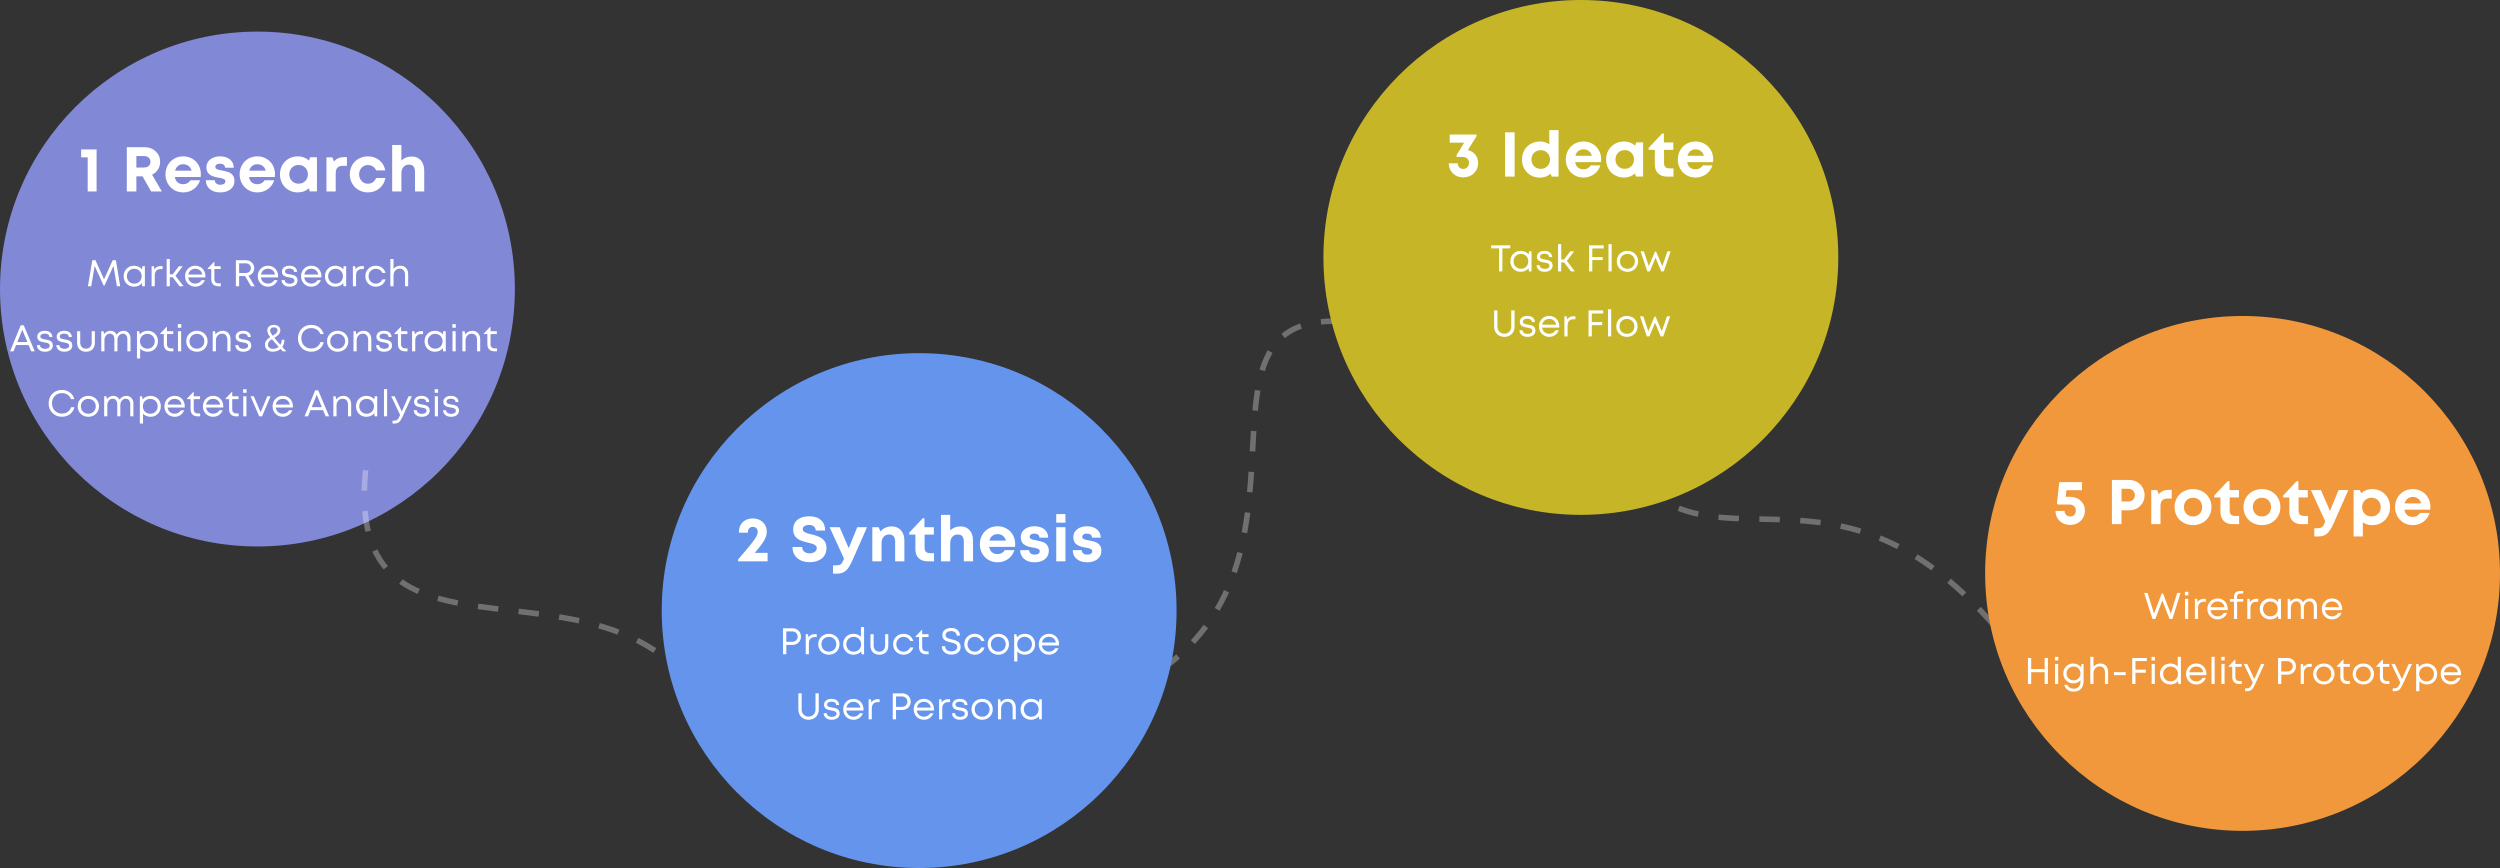 <svg width="1345" height="467" viewBox="0 0 1345 467" fill="none" xmlns="http://www.w3.org/2000/svg">
<rect x="0" y="0" width="1345" height="467" fill="#333333" stroke="none"/>
<circle cx="138.5" cy="155.5" r="138.5" fill="#8188D6"/>
<path d="M43.662 80.389H51.963V103H47.182V84.655H43.662V80.389Z" fill="white"/>
<path d="M81.321 103L76.673 94.882H73.369V103H68.223V79.193H77.835C80.226 79.193 82.207 79.94 83.778 81.435C85.361 82.918 86.152 84.799 86.152 87.079C86.152 88.618 85.765 89.995 84.99 91.213C84.216 92.419 83.159 93.349 81.819 94.002L87.082 103H81.321ZM73.369 83.958V90.117H77.486C78.549 90.117 79.39 89.835 80.01 89.27C80.63 88.695 80.939 87.954 80.939 87.046C80.939 86.138 80.63 85.397 80.01 84.821C79.39 84.246 78.549 83.958 77.486 83.958H73.369ZM108.058 93.753C108.058 94.251 108.025 94.738 107.958 95.214H94.063C94.273 96.465 94.771 97.427 95.557 98.103C96.354 98.767 97.355 99.099 98.562 99.099C99.414 99.099 100.178 98.91 100.853 98.534C101.539 98.158 102.07 97.638 102.446 96.974H107.659C106.995 98.977 105.844 100.571 104.206 101.755C102.568 102.928 100.687 103.515 98.562 103.515C96.78 103.515 95.158 103.094 93.697 102.253C92.248 101.401 91.108 100.233 90.278 98.75C89.447 97.267 89.032 95.623 89.032 93.819C89.032 92.004 89.442 90.355 90.261 88.872C91.091 87.389 92.231 86.227 93.681 85.386C95.142 84.545 96.769 84.124 98.562 84.124C100.399 84.124 102.048 84.561 103.509 85.436C104.97 86.299 106.093 87.461 106.879 88.922C107.665 90.383 108.058 91.993 108.058 93.753ZM98.562 88.357C97.466 88.357 96.536 88.662 95.773 89.27C95.009 89.879 94.483 90.731 94.195 91.827H103.094C102.751 90.709 102.186 89.852 101.401 89.254C100.626 88.656 99.68 88.357 98.562 88.357ZM118.442 103.515C116.14 103.515 114.28 102.917 112.864 101.722C111.458 100.515 110.75 98.927 110.739 96.957H115.57C115.581 97.743 115.863 98.346 116.416 98.767C116.981 99.187 117.722 99.397 118.641 99.397C119.371 99.397 119.986 99.237 120.484 98.916C120.993 98.595 121.247 98.141 121.247 97.555C121.247 97.256 121.159 96.996 120.982 96.774C120.816 96.553 120.55 96.37 120.185 96.227C119.82 96.072 119.46 95.955 119.106 95.878C118.752 95.789 118.287 95.695 117.711 95.596C117.191 95.507 116.754 95.43 116.4 95.363C116.046 95.286 115.614 95.175 115.105 95.031C114.607 94.887 114.186 94.732 113.843 94.566C113.5 94.389 113.135 94.157 112.747 93.869C112.371 93.581 112.067 93.266 111.834 92.923C111.613 92.569 111.425 92.143 111.27 91.644C111.126 91.147 111.054 90.599 111.054 90.001C111.054 88.263 111.735 86.852 113.096 85.768C114.457 84.672 116.239 84.124 118.442 84.124C120.655 84.124 122.432 84.689 123.771 85.817C125.11 86.935 125.785 88.413 125.796 90.25H121.081C121.07 89.531 120.821 88.988 120.334 88.623C119.858 88.258 119.183 88.075 118.309 88.075C117.545 88.075 116.942 88.236 116.499 88.557C116.068 88.878 115.852 89.304 115.852 89.835C115.852 90.034 115.885 90.217 115.951 90.383C116.029 90.538 116.156 90.676 116.333 90.798C116.521 90.909 116.693 91.008 116.848 91.097C117.014 91.174 117.257 91.257 117.578 91.346C117.91 91.423 118.176 91.484 118.375 91.528C118.586 91.561 118.901 91.617 119.322 91.694C121.104 92.015 122.387 92.347 123.173 92.69C125.154 93.576 126.145 95.125 126.145 97.339C126.145 99.209 125.442 100.709 124.036 101.838C122.631 102.956 120.766 103.515 118.442 103.515ZM147.951 93.753C147.951 94.251 147.917 94.738 147.851 95.214H133.956C134.166 96.465 134.664 97.427 135.45 98.103C136.247 98.767 137.248 99.099 138.455 99.099C139.307 99.099 140.07 98.91 140.746 98.534C141.432 98.158 141.963 97.638 142.339 96.974H147.552C146.888 98.977 145.737 100.571 144.099 101.755C142.461 102.928 140.58 103.515 138.455 103.515C136.673 103.515 135.051 103.094 133.59 102.253C132.14 101.401 131 100.233 130.17 98.75C129.34 97.267 128.925 95.623 128.925 93.819C128.925 92.004 129.335 90.355 130.154 88.872C130.984 87.389 132.124 86.227 133.574 85.386C135.035 84.545 136.662 84.124 138.455 84.124C140.292 84.124 141.941 84.561 143.402 85.436C144.863 86.299 145.986 87.461 146.772 88.922C147.558 90.383 147.951 91.993 147.951 93.753ZM138.455 88.357C137.359 88.357 136.429 88.662 135.666 89.27C134.902 89.879 134.376 90.731 134.088 91.827H142.987C142.644 90.709 142.079 89.852 141.293 89.254C140.519 88.656 139.572 88.357 138.455 88.357ZM166.801 84.606H170.52V102.967H166.619L166.187 101.323C164.516 102.784 162.535 103.515 160.244 103.515C158.429 103.515 156.785 103.094 155.313 102.253C153.841 101.412 152.69 100.25 151.86 98.767C151.03 97.272 150.615 95.612 150.615 93.786C150.615 91.971 151.03 90.328 151.86 88.856C152.69 87.372 153.841 86.216 155.313 85.386C156.785 84.545 158.429 84.124 160.244 84.124C162.579 84.124 164.588 84.871 166.27 86.365L166.801 84.606ZM157.056 97.389C158.008 98.341 159.203 98.816 160.642 98.816C162.081 98.816 163.271 98.341 164.212 97.389C165.163 96.437 165.639 95.236 165.639 93.786C165.639 92.336 165.163 91.135 164.212 90.184C163.271 89.232 162.081 88.756 160.642 88.756C159.203 88.756 158.008 89.237 157.056 90.2C156.116 91.152 155.645 92.347 155.645 93.786C155.645 95.225 156.116 96.426 157.056 97.389ZM185.021 84.539H186.648V89.221H184.507C183.112 89.221 182.11 89.553 181.502 90.217C180.904 90.87 180.605 91.949 180.605 93.454V103H175.641V84.639H178.812L179.692 86.897C180.954 85.325 182.73 84.539 185.021 84.539ZM197.929 103.515C196.567 103.515 195.283 103.266 194.077 102.768C192.871 102.258 191.836 101.572 190.973 100.709C190.109 99.846 189.429 98.811 188.931 97.605C188.433 96.398 188.184 95.12 188.184 93.769C188.184 92.419 188.433 91.147 188.931 89.951C189.429 88.756 190.109 87.732 190.973 86.88C191.836 86.028 192.871 85.358 194.077 84.871C195.295 84.373 196.589 84.124 197.962 84.124C200.33 84.124 202.361 84.816 204.055 86.199C205.759 87.572 206.838 89.392 207.292 91.661H202.361C201.963 90.754 201.371 90.051 200.585 89.553C199.799 89.044 198.914 88.789 197.929 88.789C196.589 88.789 195.466 89.27 194.559 90.233C193.662 91.185 193.214 92.37 193.214 93.786C193.214 95.203 193.668 96.404 194.575 97.389C195.483 98.363 196.601 98.85 197.929 98.85C198.936 98.85 199.821 98.584 200.585 98.053C201.349 97.522 201.941 96.763 202.361 95.778H207.358C206.927 98.091 205.842 99.962 204.104 101.39C202.378 102.806 200.319 103.515 197.929 103.515ZM221.494 84.207C223.564 84.207 225.202 84.893 226.408 86.266C227.626 87.638 228.234 89.497 228.234 91.844V103H223.271V92.674C223.271 91.279 223.011 90.245 222.49 89.569C221.981 88.894 221.173 88.557 220.067 88.557C218.816 88.557 217.814 88.988 217.062 89.852C216.32 90.704 215.949 91.871 215.949 93.355V103H210.985V78.015H215.949V86.349C217.443 84.921 219.292 84.207 221.494 84.207Z" fill="white"/>
<path d="M64.668 154H62.881L61.055 143.062L56.23 153.639H55.762L50.928 143.072L49.092 154H47.305L49.658 139.996H51.357L55.977 150.27L60.625 139.996H62.353L64.668 154ZM76.587 143.199H77.944V154H76.538L76.352 152.359C75.844 152.952 75.226 153.414 74.497 153.746C73.774 154.072 72.98 154.234 72.114 154.234C71.066 154.234 70.115 153.99 69.263 153.502C68.41 153.014 67.739 152.34 67.251 151.48C66.769 150.615 66.528 149.654 66.528 148.6C66.528 146.985 67.059 145.644 68.12 144.576C69.188 143.502 70.519 142.965 72.114 142.965C72.98 142.965 73.781 143.131 74.516 143.463C75.252 143.795 75.874 144.26 76.382 144.859L76.587 143.199ZM69.399 151.451C70.154 152.213 71.102 152.594 72.241 152.594C73.38 152.594 74.324 152.216 75.073 151.461C75.828 150.699 76.206 149.745 76.206 148.6C76.206 147.454 75.828 146.503 75.073 145.748C74.324 144.986 73.38 144.605 72.241 144.605C71.102 144.605 70.154 144.986 69.399 145.748C68.644 146.51 68.266 147.46 68.266 148.6C68.266 149.739 68.644 150.689 69.399 151.451ZM86.504 143.141H87.46V144.752H86.357C85.38 144.752 84.622 145.051 84.082 145.65C83.541 146.249 83.271 147.076 83.271 148.131V154H81.562V143.199H82.773L83.046 144.84C83.828 143.707 84.98 143.141 86.504 143.141ZM96.606 154L92.905 149.156H91.362V154H89.662V139.342H91.362V147.584H92.934L96.264 143.199H98.334L94.399 148.375L98.735 154H96.606ZM110.517 148.648C110.517 148.844 110.507 149.046 110.488 149.254H101.279C101.409 150.257 101.819 151.061 102.509 151.666C103.206 152.271 104.062 152.574 105.077 152.574C105.82 152.574 106.48 152.411 107.06 152.086C107.639 151.754 108.098 151.295 108.437 150.709H110.234C109.771 151.822 109.088 152.688 108.183 153.307C107.284 153.925 106.249 154.234 105.077 154.234C104.049 154.234 103.111 153.99 102.265 153.502C101.425 153.014 100.764 152.34 100.282 151.48C99.807 150.621 99.57 149.661 99.57 148.6C99.57 147.545 99.807 146.588 100.282 145.729C100.764 144.863 101.425 144.186 102.265 143.697C103.111 143.209 104.049 142.965 105.077 142.965C106.145 142.965 107.096 143.219 107.929 143.727C108.762 144.234 109.4 144.921 109.843 145.787C110.292 146.646 110.517 147.6 110.517 148.648ZM105.077 144.576C104.101 144.576 103.274 144.859 102.597 145.426C101.92 145.986 101.493 146.738 101.318 147.682H108.818C108.635 146.725 108.206 145.969 107.529 145.416C106.858 144.856 106.041 144.576 105.077 144.576ZM117.621 152.428H118.793V154H117.396C116.231 154 115.313 153.665 114.643 152.994C113.979 152.317 113.646 151.393 113.646 150.221V144.732H111.742V144.43L115.082 140.914H115.346V143.199H118.734V144.732H115.346V150.172C115.346 150.901 115.541 151.461 115.932 151.852C116.322 152.236 116.885 152.428 117.621 152.428ZM135.062 154L131.849 148.521H128.656V154H126.908V139.996H132.211C133.526 139.996 134.613 140.4 135.472 141.207C136.338 142.014 136.771 143.04 136.771 144.283C136.771 145.26 136.491 146.109 135.931 146.832C135.371 147.548 134.623 148.043 133.685 148.316L137.035 154H135.062ZM128.656 141.666V146.861H132.123C132.976 146.861 133.666 146.62 134.193 146.139C134.72 145.65 134.984 145.025 134.984 144.264C134.984 143.508 134.717 142.887 134.183 142.398C133.656 141.91 132.969 141.666 132.123 141.666H128.656ZM149.637 148.648C149.637 148.844 149.627 149.046 149.608 149.254H140.399C140.529 150.257 140.939 151.061 141.629 151.666C142.326 152.271 143.182 152.574 144.198 152.574C144.94 152.574 145.601 152.411 146.18 152.086C146.76 151.754 147.218 151.295 147.557 150.709H149.354C148.892 151.822 148.208 152.688 147.303 153.307C146.405 153.925 145.37 154.234 144.198 154.234C143.169 154.234 142.232 153.99 141.385 153.502C140.545 153.014 139.885 152.34 139.403 151.48C138.927 150.621 138.69 149.661 138.69 148.6C138.69 147.545 138.927 146.588 139.403 145.729C139.885 144.863 140.545 144.186 141.385 143.697C142.232 143.209 143.169 142.965 144.198 142.965C145.265 142.965 146.216 143.219 147.049 143.727C147.883 144.234 148.521 144.921 148.963 145.787C149.413 146.646 149.637 147.6 149.637 148.648ZM144.198 144.576C143.221 144.576 142.394 144.859 141.717 145.426C141.04 145.986 140.614 146.738 140.438 147.682H147.938C147.756 146.725 147.326 145.969 146.649 145.416C145.978 144.856 145.161 144.576 144.198 144.576ZM155.794 154.234C154.518 154.234 153.493 153.915 152.718 153.277C151.943 152.639 151.533 151.777 151.488 150.689H153.148C153.193 151.314 153.46 151.799 153.948 152.145C154.443 152.49 155.078 152.662 155.853 152.662C156.601 152.662 157.21 152.512 157.679 152.213C158.154 151.913 158.392 151.503 158.392 150.982C158.392 150.781 158.359 150.598 158.294 150.436C158.229 150.273 158.125 150.136 157.982 150.025C157.838 149.908 157.695 149.811 157.552 149.732C157.409 149.648 157.21 149.573 156.956 149.508C156.709 149.443 156.494 149.394 156.312 149.361C156.136 149.322 155.895 149.277 155.589 149.225C155.348 149.186 155.159 149.153 155.023 149.127C154.892 149.101 154.71 149.062 154.476 149.01C154.248 148.958 154.066 148.909 153.929 148.863C153.792 148.818 153.623 148.759 153.421 148.688C153.219 148.616 153.057 148.538 152.933 148.453C152.816 148.368 152.682 148.271 152.532 148.16C152.383 148.043 152.262 147.916 152.171 147.779C152.086 147.643 152.002 147.493 151.917 147.33C151.833 147.161 151.771 146.972 151.732 146.764C151.699 146.555 151.683 146.331 151.683 146.09C151.683 145.159 152.057 144.407 152.806 143.834C153.555 143.255 154.538 142.965 155.755 142.965C156.973 142.965 157.946 143.268 158.675 143.873C159.411 144.472 159.795 145.283 159.827 146.305H158.216C158.183 145.719 157.949 145.27 157.513 144.957C157.077 144.638 156.478 144.479 155.716 144.479C154.987 144.479 154.407 144.622 153.978 144.908C153.548 145.188 153.333 145.562 153.333 146.031C153.333 146.214 153.363 146.38 153.421 146.529C153.48 146.673 153.577 146.796 153.714 146.9C153.851 147.005 153.988 147.092 154.124 147.164C154.261 147.236 154.45 147.301 154.691 147.359C154.932 147.418 155.137 147.464 155.306 147.496C155.475 147.529 155.713 147.568 156.019 147.613C157.086 147.789 157.851 147.975 158.314 148.17C159.381 148.619 159.961 149.407 160.052 150.533C160.065 150.657 160.071 150.781 160.071 150.904C160.071 151.913 159.681 152.721 158.9 153.326C158.118 153.932 157.083 154.234 155.794 154.234ZM172.928 148.648C172.928 148.844 172.918 149.046 172.898 149.254H163.689C163.82 150.257 164.23 151.061 164.92 151.666C165.617 152.271 166.473 152.574 167.488 152.574C168.23 152.574 168.891 152.411 169.471 152.086C170.05 151.754 170.509 151.295 170.848 150.709H172.645C172.182 151.822 171.499 152.688 170.594 153.307C169.695 153.925 168.66 154.234 167.488 154.234C166.46 154.234 165.522 153.99 164.676 153.502C163.836 153.014 163.175 152.34 162.693 151.48C162.218 150.621 161.98 149.661 161.98 148.6C161.98 147.545 162.218 146.588 162.693 145.729C163.175 144.863 163.836 144.186 164.676 143.697C165.522 143.209 166.46 142.965 167.488 142.965C168.556 142.965 169.507 143.219 170.34 143.727C171.173 144.234 171.811 144.921 172.254 145.787C172.703 146.646 172.928 147.6 172.928 148.648ZM167.488 144.576C166.512 144.576 165.685 144.859 165.008 145.426C164.331 145.986 163.904 146.738 163.729 147.682H171.229C171.046 146.725 170.617 145.969 169.939 145.416C169.269 144.856 168.452 144.576 167.488 144.576ZM184.876 143.199H186.233V154H184.827L184.641 152.359C184.134 152.952 183.515 153.414 182.786 153.746C182.063 154.072 181.269 154.234 180.403 154.234C179.355 154.234 178.404 153.99 177.552 153.502C176.699 153.014 176.028 152.34 175.54 151.48C175.058 150.615 174.817 149.654 174.817 148.6C174.817 146.985 175.348 145.644 176.409 144.576C177.477 143.502 178.808 142.965 180.403 142.965C181.269 142.965 182.07 143.131 182.805 143.463C183.541 143.795 184.163 144.26 184.671 144.859L184.876 143.199ZM177.688 151.451C178.443 152.213 179.391 152.594 180.53 152.594C181.669 152.594 182.613 152.216 183.362 151.461C184.117 150.699 184.495 149.745 184.495 148.6C184.495 147.454 184.117 146.503 183.362 145.748C182.613 144.986 181.669 144.605 180.53 144.605C179.391 144.605 178.443 144.986 177.688 145.748C176.933 146.51 176.555 147.46 176.555 148.6C176.555 149.739 176.933 150.689 177.688 151.451ZM194.793 143.141H195.75V144.752H194.646C193.67 144.752 192.911 145.051 192.371 145.65C191.83 146.249 191.56 147.076 191.56 148.131V154H189.851V143.199H191.062L191.336 144.84C192.117 143.707 193.269 143.141 194.793 143.141ZM202.18 154.234C201.132 154.234 200.178 153.99 199.319 153.502C198.459 153.014 197.786 152.34 197.297 151.48C196.809 150.615 196.565 149.654 196.565 148.6C196.565 147.538 196.809 146.578 197.297 145.719C197.786 144.859 198.459 144.186 199.319 143.697C200.178 143.209 201.132 142.965 202.18 142.965C203.463 142.965 204.573 143.316 205.51 144.02C206.454 144.723 207.092 145.663 207.424 146.842H205.745C205.426 146.145 204.95 145.598 204.319 145.201C203.687 144.804 202.974 144.605 202.18 144.605C201.073 144.605 200.149 144.99 199.407 145.758C198.671 146.52 198.303 147.467 198.303 148.6C198.303 149.726 198.674 150.673 199.416 151.441C200.159 152.21 201.08 152.594 202.18 152.594C202.974 152.594 203.681 152.392 204.299 151.988C204.918 151.585 205.393 151.021 205.725 150.299H207.444C207.112 151.49 206.467 152.444 205.51 153.16C204.56 153.876 203.45 154.234 202.18 154.234ZM215.427 142.965C216.71 142.965 217.725 143.378 218.474 144.205C219.223 145.025 219.597 146.135 219.597 147.535V154H217.898V147.936C217.898 146.842 217.647 145.999 217.146 145.406C216.644 144.814 215.925 144.518 214.988 144.518C214.063 144.518 213.288 144.863 212.663 145.553C212.038 146.243 211.726 147.096 211.726 148.111V154H210.017V139.342H211.726V144.674C212.149 144.133 212.68 143.714 213.318 143.414C213.956 143.115 214.659 142.965 215.427 142.965ZM16.768 189L15.382 185.65H8.653L7.286 189H5.421L11.143 174.996H12.784L18.673 189H16.768ZM11.993 177.418L9.307 184.039H14.727L11.993 177.418ZM24.156 189.234C22.88 189.234 21.854 188.915 21.08 188.277C20.305 187.639 19.895 186.777 19.849 185.689H21.509C21.555 186.314 21.822 186.799 22.31 187.145C22.805 187.49 23.44 187.662 24.214 187.662C24.963 187.662 25.572 187.512 26.041 187.213C26.516 186.913 26.753 186.503 26.753 185.982C26.753 185.781 26.721 185.598 26.656 185.436C26.591 185.273 26.487 185.136 26.343 185.025C26.2 184.908 26.057 184.811 25.914 184.732C25.77 184.648 25.572 184.573 25.318 184.508C25.071 184.443 24.856 184.394 24.673 184.361C24.498 184.322 24.257 184.277 23.951 184.225C23.71 184.186 23.521 184.153 23.384 184.127C23.254 184.101 23.072 184.062 22.837 184.01C22.61 183.958 22.427 183.909 22.291 183.863C22.154 183.818 21.985 183.759 21.783 183.688C21.581 183.616 21.418 183.538 21.294 183.453C21.177 183.368 21.044 183.271 20.894 183.16C20.744 183.043 20.624 182.916 20.533 182.779C20.448 182.643 20.363 182.493 20.279 182.33C20.194 182.161 20.132 181.972 20.093 181.764C20.061 181.555 20.044 181.331 20.044 181.09C20.044 180.159 20.419 179.407 21.168 178.834C21.916 178.255 22.899 177.965 24.117 177.965C25.334 177.965 26.308 178.268 27.037 178.873C27.772 179.472 28.157 180.283 28.189 181.305H26.578C26.545 180.719 26.311 180.27 25.875 179.957C25.438 179.638 24.839 179.479 24.078 179.479C23.349 179.479 22.769 179.622 22.339 179.908C21.91 180.188 21.695 180.562 21.695 181.031C21.695 181.214 21.724 181.38 21.783 181.529C21.841 181.673 21.939 181.796 22.076 181.9C22.212 182.005 22.349 182.092 22.486 182.164C22.623 182.236 22.811 182.301 23.052 182.359C23.293 182.418 23.498 182.464 23.668 182.496C23.837 182.529 24.075 182.568 24.381 182.613C25.448 182.789 26.213 182.975 26.675 183.17C27.743 183.619 28.323 184.407 28.414 185.533C28.427 185.657 28.433 185.781 28.433 185.904C28.433 186.913 28.043 187.721 27.261 188.326C26.48 188.932 25.445 189.234 24.156 189.234ZM34.61 189.234C33.334 189.234 32.308 188.915 31.534 188.277C30.759 187.639 30.349 186.777 30.303 185.689H31.963C32.009 186.314 32.276 186.799 32.764 187.145C33.259 187.49 33.894 187.662 34.668 187.662C35.417 187.662 36.026 187.512 36.495 187.213C36.97 186.913 37.207 186.503 37.207 185.982C37.207 185.781 37.175 185.598 37.11 185.436C37.045 185.273 36.941 185.136 36.797 185.025C36.654 184.908 36.511 184.811 36.368 184.732C36.224 184.648 36.026 184.573 35.772 184.508C35.525 184.443 35.31 184.394 35.127 184.361C34.952 184.322 34.711 184.277 34.405 184.225C34.164 184.186 33.975 184.153 33.838 184.127C33.708 184.101 33.526 184.062 33.291 184.01C33.063 183.958 32.881 183.909 32.745 183.863C32.608 183.818 32.438 183.759 32.237 183.688C32.035 183.616 31.872 183.538 31.748 183.453C31.631 183.368 31.498 183.271 31.348 183.16C31.198 183.043 31.078 182.916 30.987 182.779C30.902 182.643 30.817 182.493 30.733 182.33C30.648 182.161 30.586 181.972 30.547 181.764C30.515 181.555 30.498 181.331 30.498 181.09C30.498 180.159 30.873 179.407 31.622 178.834C32.37 178.255 33.353 177.965 34.571 177.965C35.788 177.965 36.761 178.268 37.491 178.873C38.226 179.472 38.61 180.283 38.643 181.305H37.032C36.999 180.719 36.765 180.27 36.328 179.957C35.892 179.638 35.293 179.479 34.532 179.479C33.803 179.479 33.223 179.622 32.793 179.908C32.364 180.188 32.149 180.562 32.149 181.031C32.149 181.214 32.178 181.38 32.237 181.529C32.295 181.673 32.393 181.796 32.53 181.9C32.666 182.005 32.803 182.092 32.94 182.164C33.077 182.236 33.265 182.301 33.506 182.359C33.747 182.418 33.952 182.464 34.121 182.496C34.291 182.529 34.528 182.568 34.834 182.613C35.902 182.789 36.667 182.975 37.129 183.17C38.197 183.619 38.776 184.407 38.868 185.533C38.881 185.657 38.887 185.781 38.887 185.904C38.887 186.913 38.496 187.721 37.715 188.326C36.934 188.932 35.899 189.234 34.61 189.234ZM46.255 189.234C44.803 189.234 43.641 188.798 42.769 187.926C41.903 187.053 41.47 185.891 41.47 184.439V178.199H43.169V184.166C43.169 185.227 43.446 186.064 43.999 186.676C44.553 187.288 45.305 187.594 46.255 187.594C47.212 187.594 47.964 187.288 48.511 186.676C49.064 186.057 49.341 185.221 49.341 184.166V178.199H51.04V184.439C51.04 185.891 50.607 187.053 49.741 187.926C48.876 188.798 47.713 189.234 46.255 189.234ZM66.426 177.965C67.559 177.965 68.473 178.349 69.17 179.117C69.867 179.885 70.215 180.878 70.215 182.096V189H68.525L68.516 182.623C68.516 181.646 68.301 180.885 67.871 180.338C67.441 179.791 66.842 179.518 66.074 179.518C65.28 179.518 64.6 179.856 64.033 180.533C63.473 181.204 63.193 182.031 63.193 183.014V189H61.533V182.623C61.533 181.646 61.318 180.885 60.889 180.338C60.459 179.791 59.853 179.518 59.072 179.518C58.278 179.518 57.598 179.856 57.031 180.533C56.471 181.204 56.191 182.031 56.191 183.014V189H54.482V178.199H55.713L55.986 179.684C56.403 179.143 56.914 178.723 57.52 178.424C58.132 178.118 58.776 177.965 59.453 177.965C60.208 177.965 60.872 178.147 61.445 178.512C62.018 178.876 62.458 179.378 62.764 180.016C63.167 179.378 63.691 178.876 64.336 178.512C64.987 178.147 65.684 177.965 66.426 177.965ZM79.428 177.965C80.49 177.965 81.444 178.209 82.29 178.697C83.136 179.186 83.794 179.859 84.263 180.719C84.738 181.572 84.975 182.532 84.975 183.6C84.975 185.214 84.451 186.559 83.403 187.633C82.355 188.701 81.03 189.234 79.428 189.234C78.634 189.234 77.889 189.088 77.192 188.795C76.502 188.502 75.903 188.089 75.395 187.555V192.857H73.686V178.199H74.858L75.2 179.85C75.708 179.257 76.326 178.795 77.055 178.463C77.785 178.131 78.576 177.965 79.428 177.965ZM76.45 186.451C77.212 187.213 78.162 187.594 79.302 187.594C80.441 187.594 81.385 187.216 82.134 186.461C82.882 185.699 83.257 184.745 83.257 183.6C83.257 182.454 82.882 181.503 82.134 180.748C81.385 179.986 80.441 179.605 79.302 179.605C78.162 179.605 77.212 179.986 76.45 180.748C75.695 181.51 75.317 182.46 75.317 183.6C75.317 184.739 75.695 185.689 76.45 186.451ZM92.099 187.428H93.271V189H91.875C90.709 189 89.791 188.665 89.121 187.994C88.457 187.317 88.125 186.393 88.125 185.221V179.732H86.22V179.43L89.56 175.914H89.824V178.199H93.213V179.732H89.824V185.172C89.824 185.901 90.019 186.461 90.41 186.852C90.8 187.236 91.364 187.428 92.099 187.428ZM95.678 176.334V174.381H97.524V176.334H95.678ZM95.746 189V178.199H97.456V189H95.746ZM105.937 189.234C104.303 189.234 102.939 188.701 101.845 187.633C100.758 186.559 100.214 185.214 100.214 183.6C100.214 182.532 100.461 181.568 100.956 180.709C101.451 179.85 102.135 179.179 103.007 178.697C103.886 178.209 104.862 177.965 105.937 177.965C107.011 177.965 107.984 178.209 108.857 178.697C109.736 179.179 110.422 179.853 110.917 180.719C111.418 181.578 111.669 182.538 111.669 183.6C111.669 184.661 111.418 185.624 110.917 186.49C110.422 187.35 109.736 188.023 108.857 188.512C107.984 188.993 107.011 189.234 105.937 189.234ZM103.075 186.471C103.824 187.219 104.778 187.594 105.937 187.594C107.096 187.594 108.049 187.219 108.798 186.471C109.553 185.715 109.931 184.758 109.931 183.6C109.931 182.441 109.553 181.487 108.798 180.738C108.049 179.983 107.096 179.605 105.937 179.605C104.778 179.605 103.824 179.983 103.075 180.738C102.327 181.487 101.952 182.441 101.952 183.6C101.952 184.758 102.327 185.715 103.075 186.471ZM119.857 177.965C121.12 177.965 122.13 178.391 122.885 179.244C123.646 180.097 124.027 181.194 124.027 182.535V189H122.328V182.936C122.328 181.842 122.077 180.999 121.576 180.406C121.075 179.814 120.355 179.518 119.418 179.518C118.493 179.518 117.719 179.863 117.094 180.553C116.469 181.243 116.156 182.096 116.156 183.111V189H114.447V178.199H115.658L115.99 179.889C116.4 179.283 116.941 178.811 117.611 178.473C118.282 178.134 119.031 177.965 119.857 177.965ZM130.897 189.234C129.621 189.234 128.596 188.915 127.821 188.277C127.046 187.639 126.636 186.777 126.591 185.689H128.251C128.296 186.314 128.563 186.799 129.052 187.145C129.546 187.49 130.181 187.662 130.956 187.662C131.705 187.662 132.313 187.512 132.782 187.213C133.257 186.913 133.495 186.503 133.495 185.982C133.495 185.781 133.462 185.598 133.397 185.436C133.332 185.273 133.228 185.136 133.085 185.025C132.942 184.908 132.798 184.811 132.655 184.732C132.512 184.648 132.313 184.573 132.059 184.508C131.812 184.443 131.597 184.394 131.415 184.361C131.239 184.322 130.998 184.277 130.692 184.225C130.451 184.186 130.262 184.153 130.126 184.127C129.996 184.101 129.813 184.062 129.579 184.01C129.351 183.958 129.169 183.909 129.032 183.863C128.895 183.818 128.726 183.759 128.524 183.688C128.322 183.616 128.16 183.538 128.036 183.453C127.919 183.368 127.785 183.271 127.636 183.16C127.486 183.043 127.365 182.916 127.274 182.779C127.19 182.643 127.105 182.493 127.02 182.33C126.936 182.161 126.874 181.972 126.835 181.764C126.802 181.555 126.786 181.331 126.786 181.09C126.786 180.159 127.16 179.407 127.909 178.834C128.658 178.255 129.641 177.965 130.858 177.965C132.076 177.965 133.049 178.268 133.778 178.873C134.514 179.472 134.898 180.283 134.93 181.305H133.319C133.287 180.719 133.052 180.27 132.616 179.957C132.18 179.638 131.581 179.479 130.819 179.479C130.09 179.479 129.511 179.622 129.081 179.908C128.651 180.188 128.436 180.562 128.436 181.031C128.436 181.214 128.466 181.38 128.524 181.529C128.583 181.673 128.68 181.796 128.817 181.9C128.954 182.005 129.091 182.092 129.227 182.164C129.364 182.236 129.553 182.301 129.794 182.359C130.035 182.418 130.24 182.464 130.409 182.496C130.578 182.529 130.816 182.568 131.122 182.613C132.19 182.789 132.955 182.975 133.417 183.17C134.485 183.619 135.064 184.407 135.155 185.533C135.168 185.657 135.175 185.781 135.175 185.904C135.175 186.913 134.784 187.721 134.003 188.326C133.221 188.932 132.186 189.234 130.897 189.234ZM154.041 189H152.118C151.707 188.557 151.317 188.137 150.946 187.74C149.832 188.723 148.446 189.215 146.786 189.215C145.509 189.215 144.484 188.876 143.709 188.199C142.935 187.516 142.547 186.614 142.547 185.494C142.547 185.006 142.619 184.553 142.762 184.137C142.912 183.72 143.127 183.346 143.407 183.014C143.693 182.682 143.986 182.392 144.286 182.145C144.592 181.897 144.953 181.643 145.37 181.383C144.777 180.595 144.367 179.934 144.139 179.4C143.911 178.86 143.797 178.32 143.797 177.779C143.797 176.855 144.12 176.126 144.764 175.592C145.409 175.051 146.265 174.781 147.332 174.781C148.368 174.781 149.207 175.051 149.852 175.592C150.496 176.126 150.819 176.826 150.819 177.691C150.819 178.082 150.754 178.453 150.623 178.805C150.493 179.156 150.337 179.459 150.155 179.713C149.972 179.96 149.722 180.217 149.403 180.484C149.084 180.751 148.794 180.969 148.534 181.139C148.28 181.308 147.954 181.51 147.557 181.744C148.41 182.792 149.5 184.049 150.829 185.514C151.317 184.706 151.561 183.792 151.561 182.77H153.006C153.006 184.267 152.632 185.569 151.883 186.676C152 186.799 152.72 187.574 154.041 189ZM147.332 176.119C146.733 176.119 146.245 176.272 145.868 176.578C145.496 176.884 145.311 177.285 145.311 177.779C145.311 178.424 145.767 179.368 146.678 180.611C147.01 180.416 147.28 180.253 147.489 180.123C147.704 179.986 147.938 179.82 148.192 179.625C148.446 179.423 148.644 179.234 148.787 179.059C148.937 178.876 149.061 178.668 149.159 178.434C149.256 178.193 149.305 177.945 149.305 177.691C149.305 177.229 149.12 176.852 148.748 176.559C148.384 176.266 147.912 176.119 147.332 176.119ZM146.932 187.682C148.071 187.682 149.061 187.324 149.901 186.607C148.241 184.791 147.03 183.427 146.268 182.516C145.591 182.952 145.07 183.395 144.705 183.844C144.341 184.293 144.159 184.824 144.159 185.436C144.159 186.106 144.412 186.65 144.92 187.066C145.428 187.477 146.099 187.682 146.932 187.682ZM167.498 189.215C166.131 189.215 164.9 188.909 163.807 188.297C162.713 187.678 161.857 186.819 161.238 185.719C160.626 184.618 160.32 183.378 160.32 181.998C160.32 180.618 160.626 179.378 161.238 178.277C161.857 177.177 162.713 176.321 163.807 175.709C164.9 175.09 166.131 174.781 167.498 174.781C169.119 174.781 170.529 175.23 171.727 176.129C172.924 177.021 173.725 178.222 174.129 179.732H172.342C171.971 178.723 171.355 177.932 170.496 177.359C169.643 176.786 168.644 176.5 167.498 176.5C165.929 176.5 164.64 177.014 163.631 178.043C162.622 179.072 162.117 180.39 162.117 181.998C162.117 183.606 162.622 184.924 163.631 185.953C164.64 186.982 165.929 187.496 167.498 187.496C168.676 187.496 169.699 187.193 170.564 186.588C171.43 185.976 172.046 185.133 172.41 184.059H174.197C173.8 185.641 172.996 186.897 171.785 187.828C170.581 188.753 169.152 189.215 167.498 189.215ZM181.673 189.234C180.039 189.234 178.675 188.701 177.581 187.633C176.494 186.559 175.95 185.214 175.95 183.6C175.95 182.532 176.197 181.568 176.692 180.709C177.187 179.85 177.871 179.179 178.743 178.697C179.622 178.209 180.598 177.965 181.673 177.965C182.747 177.965 183.72 178.209 184.593 178.697C185.471 179.179 186.158 179.853 186.653 180.719C187.154 181.578 187.405 182.538 187.405 183.6C187.405 184.661 187.154 185.624 186.653 186.49C186.158 187.35 185.471 188.023 184.593 188.512C183.72 188.993 182.747 189.234 181.673 189.234ZM178.811 186.471C179.56 187.219 180.514 187.594 181.673 187.594C182.832 187.594 183.785 187.219 184.534 186.471C185.289 185.715 185.667 184.758 185.667 183.6C185.667 182.441 185.289 181.487 184.534 180.738C183.785 179.983 182.832 179.605 181.673 179.605C180.514 179.605 179.56 179.983 178.811 180.738C178.063 181.487 177.688 182.441 177.688 183.6C177.688 184.758 178.063 185.715 178.811 186.471ZM195.593 177.965C196.856 177.965 197.865 178.391 198.621 179.244C199.382 180.097 199.763 181.194 199.763 182.535V189H198.064V182.936C198.064 181.842 197.813 180.999 197.312 180.406C196.811 179.814 196.091 179.518 195.154 179.518C194.229 179.518 193.455 179.863 192.83 180.553C192.205 181.243 191.892 182.096 191.892 183.111V189H190.183V178.199H191.394L191.726 179.889C192.136 179.283 192.677 178.811 193.347 178.473C194.018 178.134 194.767 177.965 195.593 177.965ZM206.633 189.234C205.357 189.234 204.332 188.915 203.557 188.277C202.782 187.639 202.372 186.777 202.327 185.689H203.987C204.032 186.314 204.299 186.799 204.787 187.145C205.282 187.49 205.917 187.662 206.692 187.662C207.44 187.662 208.049 187.512 208.518 187.213C208.993 186.913 209.231 186.503 209.231 185.982C209.231 185.781 209.198 185.598 209.133 185.436C209.068 185.273 208.964 185.136 208.821 185.025C208.677 184.908 208.534 184.811 208.391 184.732C208.248 184.648 208.049 184.573 207.795 184.508C207.548 184.443 207.333 184.394 207.151 184.361C206.975 184.322 206.734 184.277 206.428 184.225C206.187 184.186 205.998 184.153 205.862 184.127C205.732 184.101 205.549 184.062 205.315 184.01C205.087 183.958 204.905 183.909 204.768 183.863C204.631 183.818 204.462 183.759 204.26 183.688C204.058 183.616 203.896 183.538 203.772 183.453C203.655 183.368 203.521 183.271 203.371 183.16C203.222 183.043 203.101 182.916 203.01 182.779C202.926 182.643 202.841 182.493 202.756 182.33C202.672 182.161 202.61 181.972 202.571 181.764C202.538 181.555 202.522 181.331 202.522 181.09C202.522 180.159 202.896 179.407 203.645 178.834C204.394 178.255 205.377 177.965 206.594 177.965C207.812 177.965 208.785 178.268 209.514 178.873C210.25 179.472 210.634 180.283 210.666 181.305H209.055C209.023 180.719 208.788 180.27 208.352 179.957C207.916 179.638 207.317 179.479 206.555 179.479C205.826 179.479 205.246 179.622 204.817 179.908C204.387 180.188 204.172 180.562 204.172 181.031C204.172 181.214 204.202 181.38 204.26 181.529C204.319 181.673 204.416 181.796 204.553 181.9C204.69 182.005 204.827 182.092 204.963 182.164C205.1 182.236 205.289 182.301 205.53 182.359C205.771 182.418 205.976 182.464 206.145 182.496C206.314 182.529 206.552 182.568 206.858 182.613C207.926 182.789 208.69 182.975 209.153 183.17C210.22 183.619 210.8 184.407 210.891 185.533C210.904 185.657 210.911 185.781 210.911 185.904C210.911 186.913 210.52 187.721 209.739 188.326C208.957 188.932 207.922 189.234 206.633 189.234ZM218.054 187.428H219.226V189H217.829C216.664 189 215.746 188.665 215.075 187.994C214.411 187.317 214.079 186.393 214.079 185.221V179.732H212.175V179.43L215.515 175.914H215.779V178.199H219.167V179.732H215.779V185.172C215.779 185.901 215.974 186.461 216.364 186.852C216.755 187.236 217.318 187.428 218.054 187.428ZM226.643 178.141H227.6V179.752H226.496C225.52 179.752 224.761 180.051 224.221 180.65C223.68 181.249 223.41 182.076 223.41 183.131V189H221.701V178.199H222.912L223.186 179.84C223.967 178.707 225.119 178.141 226.643 178.141ZM238.473 178.199H239.831V189H238.425L238.239 187.359C237.731 187.952 237.113 188.414 236.384 188.746C235.661 189.072 234.867 189.234 234.001 189.234C232.953 189.234 232.002 188.99 231.149 188.502C230.296 188.014 229.626 187.34 229.137 186.48C228.656 185.615 228.415 184.654 228.415 183.6C228.415 181.985 228.945 180.644 230.007 179.576C231.074 178.502 232.406 177.965 234.001 177.965C234.867 177.965 235.667 178.131 236.403 178.463C237.139 178.795 237.761 179.26 238.268 179.859L238.473 178.199ZM231.286 186.451C232.041 187.213 232.988 187.594 234.128 187.594C235.267 187.594 236.211 187.216 236.96 186.461C237.715 185.699 238.093 184.745 238.093 183.6C238.093 182.454 237.715 181.503 236.96 180.748C236.211 179.986 235.267 179.605 234.128 179.605C232.988 179.605 232.041 179.986 231.286 180.748C230.531 181.51 230.153 182.46 230.153 183.6C230.153 184.739 230.531 185.689 231.286 186.451ZM243.38 176.334V174.381H245.226V176.334H243.38ZM243.449 189V178.199H245.158V189H243.449ZM254.176 177.965C255.439 177.965 256.448 178.391 257.204 179.244C257.965 180.097 258.346 181.194 258.346 182.535V189H256.647V182.936C256.647 181.842 256.396 180.999 255.895 180.406C255.394 179.814 254.674 179.518 253.737 179.518C252.812 179.518 252.037 179.863 251.412 180.553C250.787 181.243 250.475 182.096 250.475 183.111V189H248.766V178.199H249.977L250.309 179.889C250.719 179.283 251.259 178.811 251.93 178.473C252.601 178.134 253.349 177.965 254.176 177.965ZM266.183 187.428H267.355V189H265.958C264.793 189 263.875 188.665 263.204 187.994C262.54 187.317 262.208 186.393 262.208 185.221V179.732H260.304V179.43L263.644 175.914H263.907V178.199H267.296V179.732H263.907V185.172C263.907 185.901 264.103 186.461 264.493 186.852C264.884 187.236 265.447 187.428 266.183 187.428ZM33.35 224.215C31.983 224.215 30.752 223.909 29.659 223.297C28.565 222.678 27.709 221.819 27.09 220.719C26.478 219.618 26.172 218.378 26.172 216.998C26.172 215.618 26.478 214.378 27.09 213.277C27.709 212.177 28.565 211.321 29.659 210.709C30.752 210.09 31.983 209.781 33.35 209.781C34.971 209.781 36.381 210.23 37.578 211.129C38.776 212.021 39.577 213.222 39.981 214.732H38.194C37.823 213.723 37.207 212.932 36.348 212.359C35.495 211.786 34.496 211.5 33.35 211.5C31.781 211.5 30.492 212.014 29.483 213.043C28.474 214.072 27.969 215.39 27.969 216.998C27.969 218.606 28.474 219.924 29.483 220.953C30.492 221.982 31.781 222.496 33.35 222.496C34.528 222.496 35.55 222.193 36.416 221.588C37.282 220.976 37.898 220.133 38.262 219.059H40.049C39.652 220.641 38.848 221.897 37.637 222.828C36.433 223.753 35.004 224.215 33.35 224.215ZM47.525 224.234C45.891 224.234 44.527 223.701 43.433 222.633C42.346 221.559 41.802 220.214 41.802 218.6C41.802 217.532 42.049 216.568 42.544 215.709C43.039 214.85 43.722 214.179 44.595 213.697C45.474 213.209 46.45 212.965 47.525 212.965C48.599 212.965 49.572 213.209 50.444 213.697C51.323 214.179 52.01 214.853 52.505 215.719C53.006 216.578 53.257 217.538 53.257 218.6C53.257 219.661 53.006 220.624 52.505 221.49C52.01 222.35 51.323 223.023 50.444 223.512C49.572 223.993 48.599 224.234 47.525 224.234ZM44.663 221.471C45.412 222.219 46.366 222.594 47.525 222.594C48.684 222.594 49.637 222.219 50.386 221.471C51.141 220.715 51.519 219.758 51.519 218.6C51.519 217.441 51.141 216.487 50.386 215.738C49.637 214.983 48.684 214.605 47.525 214.605C46.366 214.605 45.412 214.983 44.663 215.738C43.915 216.487 43.54 217.441 43.54 218.6C43.54 219.758 43.915 220.715 44.663 221.471ZM67.978 212.965C69.111 212.965 70.026 213.349 70.723 214.117C71.419 214.885 71.768 215.878 71.768 217.096V224H70.078L70.068 217.623C70.068 216.646 69.853 215.885 69.424 215.338C68.994 214.791 68.395 214.518 67.627 214.518C66.833 214.518 66.152 214.856 65.586 215.533C65.026 216.204 64.746 217.031 64.746 218.014V224H63.086V217.623C63.086 216.646 62.871 215.885 62.441 215.338C62.012 214.791 61.406 214.518 60.625 214.518C59.831 214.518 59.15 214.856 58.584 215.533C58.024 216.204 57.744 217.031 57.744 218.014V224H56.035V213.199H57.266L57.539 214.684C57.956 214.143 58.467 213.723 59.072 213.424C59.684 213.118 60.329 212.965 61.006 212.965C61.761 212.965 62.425 213.147 62.998 213.512C63.571 213.876 64.01 214.378 64.316 215.016C64.72 214.378 65.244 213.876 65.889 213.512C66.54 213.147 67.236 212.965 67.978 212.965ZM80.981 212.965C82.042 212.965 82.996 213.209 83.843 213.697C84.689 214.186 85.347 214.859 85.815 215.719C86.29 216.572 86.528 217.532 86.528 218.6C86.528 220.214 86.004 221.559 84.956 222.633C83.908 223.701 82.583 224.234 80.981 224.234C80.187 224.234 79.442 224.088 78.745 223.795C78.055 223.502 77.456 223.089 76.948 222.555V227.857H75.239V213.199H76.411L76.753 214.85C77.26 214.257 77.879 213.795 78.608 213.463C79.337 213.131 80.128 212.965 80.981 212.965ZM78.003 221.451C78.764 222.213 79.715 222.594 80.854 222.594C81.994 222.594 82.938 222.216 83.686 221.461C84.435 220.699 84.809 219.745 84.809 218.6C84.809 217.454 84.435 216.503 83.686 215.748C82.938 214.986 81.994 214.605 80.854 214.605C79.715 214.605 78.764 214.986 78.003 215.748C77.248 216.51 76.87 217.46 76.87 218.6C76.87 219.739 77.248 220.689 78.003 221.451ZM99.404 218.648C99.404 218.844 99.394 219.046 99.375 219.254H90.166C90.296 220.257 90.706 221.061 91.396 221.666C92.093 222.271 92.949 222.574 93.964 222.574C94.707 222.574 95.367 222.411 95.947 222.086C96.526 221.754 96.985 221.295 97.324 220.709H99.121C98.659 221.822 97.975 222.688 97.07 223.307C96.171 223.925 95.136 224.234 93.964 224.234C92.936 224.234 91.998 223.99 91.152 223.502C90.312 223.014 89.651 222.34 89.169 221.48C88.694 220.621 88.457 219.661 88.457 218.6C88.457 217.545 88.694 216.588 89.169 215.729C89.651 214.863 90.312 214.186 91.152 213.697C91.998 213.209 92.936 212.965 93.964 212.965C95.032 212.965 95.983 213.219 96.816 213.727C97.649 214.234 98.287 214.921 98.73 215.787C99.179 216.646 99.404 217.6 99.404 218.648ZM93.964 214.576C92.988 214.576 92.161 214.859 91.484 215.426C90.807 215.986 90.38 216.738 90.205 217.682H97.705C97.522 216.725 97.093 215.969 96.416 215.416C95.745 214.856 94.928 214.576 93.964 214.576ZM106.508 222.428H107.68V224H106.284C105.118 224 104.2 223.665 103.53 222.994C102.866 222.317 102.534 221.393 102.534 220.221V214.732H100.629V214.43L103.969 210.914H104.233V213.199H107.621V214.732H104.233V220.172C104.233 220.901 104.428 221.461 104.819 221.852C105.209 222.236 105.773 222.428 106.508 222.428ZM120.116 218.648C120.116 218.844 120.107 219.046 120.087 219.254H110.878C111.008 220.257 111.418 221.061 112.109 221.666C112.805 222.271 113.661 222.574 114.677 222.574C115.419 222.574 116.08 222.411 116.659 222.086C117.239 221.754 117.698 221.295 118.036 220.709H119.833C119.371 221.822 118.687 222.688 117.782 223.307C116.884 223.925 115.849 224.234 114.677 224.234C113.648 224.234 112.711 223.99 111.864 223.502C111.025 223.014 110.364 222.34 109.882 221.48C109.407 220.621 109.169 219.661 109.169 218.6C109.169 217.545 109.407 216.588 109.882 215.729C110.364 214.863 111.025 214.186 111.864 213.697C112.711 213.209 113.648 212.965 114.677 212.965C115.745 212.965 116.695 213.219 117.529 213.727C118.362 214.234 119 214.921 119.443 215.787C119.892 216.646 120.116 217.6 120.116 218.648ZM114.677 214.576C113.7 214.576 112.874 214.859 112.196 215.426C111.519 215.986 111.093 216.738 110.917 217.682H118.417C118.235 216.725 117.805 215.969 117.128 215.416C116.458 214.856 115.64 214.576 114.677 214.576ZM127.221 222.428H128.393V224H126.996C125.831 224 124.913 223.665 124.242 222.994C123.578 222.317 123.246 221.393 123.246 220.221V214.732H121.342V214.43L124.682 210.914H124.945V213.199H128.334V214.732H124.945V220.172C124.945 220.901 125.141 221.461 125.531 221.852C125.922 222.236 126.485 222.428 127.221 222.428ZM130.8 211.334V209.381H132.645V211.334H130.8ZM130.868 224V213.199H132.577V224H130.868ZM143.812 213.199H145.55L141 224H139.457L134.779 213.199H136.556L140.218 221.793L143.812 213.199ZM157.596 218.648C157.596 218.844 157.586 219.046 157.567 219.254H148.358C148.488 220.257 148.898 221.061 149.588 221.666C150.285 222.271 151.141 222.574 152.157 222.574C152.899 222.574 153.56 222.411 154.139 222.086C154.718 221.754 155.177 221.295 155.516 220.709H157.313C156.851 221.822 156.167 222.688 155.262 223.307C154.364 223.925 153.329 224.234 152.157 224.234C151.128 224.234 150.191 223.99 149.344 223.502C148.504 223.014 147.843 222.34 147.362 221.48C146.886 220.621 146.649 219.661 146.649 218.6C146.649 217.545 146.886 216.588 147.362 215.729C147.843 214.863 148.504 214.186 149.344 213.697C150.191 213.209 151.128 212.965 152.157 212.965C153.224 212.965 154.175 213.219 155.008 213.727C155.842 214.234 156.48 214.921 156.922 215.787C157.371 216.646 157.596 217.6 157.596 218.648ZM152.157 214.576C151.18 214.576 150.353 214.859 149.676 215.426C148.999 215.986 148.573 216.738 148.397 217.682H155.897C155.715 216.725 155.285 215.969 154.608 215.416C153.937 214.856 153.12 214.576 152.157 214.576ZM175.184 224L173.797 220.65H167.068L165.701 224H163.836L169.559 209.996H171.199L177.088 224H175.184ZM170.408 212.418L167.723 219.039H173.143L170.408 212.418ZM184.759 212.965C186.022 212.965 187.031 213.391 187.786 214.244C188.548 215.097 188.929 216.194 188.929 217.535V224H187.229V217.936C187.229 216.842 186.979 215.999 186.477 215.406C185.976 214.814 185.257 214.518 184.319 214.518C183.395 214.518 182.62 214.863 181.995 215.553C181.37 216.243 181.057 217.096 181.057 218.111V224H179.348V213.199H180.559L180.891 214.889C181.302 214.283 181.842 213.811 182.513 213.473C183.183 213.134 183.932 212.965 184.759 212.965ZM201.589 213.199H202.947V224H201.541L201.355 222.359C200.847 222.952 200.229 223.414 199.5 223.746C198.777 224.072 197.983 224.234 197.117 224.234C196.069 224.234 195.118 223.99 194.265 223.502C193.412 223.014 192.742 222.34 192.254 221.48C191.772 220.615 191.531 219.654 191.531 218.6C191.531 216.985 192.061 215.644 193.123 214.576C194.19 213.502 195.522 212.965 197.117 212.965C197.983 212.965 198.783 213.131 199.519 213.463C200.255 213.795 200.877 214.26 201.384 214.859L201.589 213.199ZM194.402 221.451C195.157 222.213 196.104 222.594 197.244 222.594C198.383 222.594 199.327 222.216 200.076 221.461C200.831 220.699 201.209 219.745 201.209 218.6C201.209 217.454 200.831 216.503 200.076 215.748C199.327 214.986 198.383 214.605 197.244 214.605C196.104 214.605 195.157 214.986 194.402 215.748C193.647 216.51 193.269 217.46 193.269 218.6C193.269 219.739 193.647 220.689 194.402 221.451ZM206.565 224V209.342H208.274V224H206.565ZM219.782 213.199H221.589L216.443 224.449C215.857 225.732 215.258 226.62 214.646 227.115C214.04 227.61 213.23 227.857 212.214 227.857H211.198V226.314H212.068C212.784 226.314 213.324 226.168 213.689 225.875C214.053 225.582 214.454 224.98 214.89 224.068L215.28 223.268L210.476 213.199H212.331L216.169 221.373L219.782 213.199ZM226.887 224.234C225.611 224.234 224.585 223.915 223.811 223.277C223.036 222.639 222.626 221.777 222.58 220.689H224.24C224.286 221.314 224.553 221.799 225.041 222.145C225.536 222.49 226.171 222.662 226.945 222.662C227.694 222.662 228.303 222.512 228.771 222.213C229.247 221.913 229.484 221.503 229.484 220.982C229.484 220.781 229.452 220.598 229.387 220.436C229.322 220.273 229.217 220.136 229.074 220.025C228.931 219.908 228.788 219.811 228.645 219.732C228.501 219.648 228.303 219.573 228.049 219.508C227.801 219.443 227.587 219.394 227.404 219.361C227.229 219.322 226.988 219.277 226.682 219.225C226.441 219.186 226.252 219.153 226.115 219.127C225.985 219.101 225.803 219.062 225.568 219.01C225.34 218.958 225.158 218.909 225.021 218.863C224.885 218.818 224.715 218.759 224.514 218.688C224.312 218.616 224.149 218.538 224.025 218.453C223.908 218.368 223.775 218.271 223.625 218.16C223.475 218.043 223.355 217.916 223.264 217.779C223.179 217.643 223.094 217.493 223.01 217.33C222.925 217.161 222.863 216.972 222.824 216.764C222.792 216.555 222.775 216.331 222.775 216.09C222.775 215.159 223.15 214.407 223.898 213.834C224.647 213.255 225.63 212.965 226.848 212.965C228.065 212.965 229.038 213.268 229.768 213.873C230.503 214.472 230.887 215.283 230.92 216.305H229.309C229.276 215.719 229.042 215.27 228.605 214.957C228.169 214.638 227.57 214.479 226.809 214.479C226.079 214.479 225.5 214.622 225.07 214.908C224.641 215.188 224.426 215.562 224.426 216.031C224.426 216.214 224.455 216.38 224.514 216.529C224.572 216.673 224.67 216.796 224.807 216.9C224.943 217.005 225.08 217.092 225.217 217.164C225.354 217.236 225.542 217.301 225.783 217.359C226.024 217.418 226.229 217.464 226.398 217.496C226.568 217.529 226.805 217.568 227.111 217.613C228.179 217.789 228.944 217.975 229.406 218.17C230.474 218.619 231.053 219.407 231.145 220.533C231.158 220.657 231.164 220.781 231.164 220.904C231.164 221.913 230.773 222.721 229.992 223.326C229.211 223.932 228.176 224.234 226.887 224.234ZM233.854 211.334V209.381H235.7V211.334H233.854ZM233.923 224V213.199H235.632V224H233.923ZM242.658 224.234C241.382 224.234 240.356 223.915 239.582 223.277C238.807 222.639 238.397 221.777 238.351 220.689H240.011C240.057 221.314 240.324 221.799 240.812 222.145C241.307 222.49 241.942 222.662 242.716 222.662C243.465 222.662 244.074 222.512 244.543 222.213C245.018 221.913 245.255 221.503 245.255 220.982C245.255 220.781 245.223 220.598 245.158 220.436C245.093 220.273 244.989 220.136 244.845 220.025C244.702 219.908 244.559 219.811 244.416 219.732C244.272 219.648 244.074 219.573 243.82 219.508C243.573 219.443 243.358 219.394 243.175 219.361C243 219.322 242.759 219.277 242.453 219.225C242.212 219.186 242.023 219.153 241.886 219.127C241.756 219.101 241.574 219.062 241.339 219.01C241.112 218.958 240.929 218.909 240.793 218.863C240.656 218.818 240.487 218.759 240.285 218.688C240.083 218.616 239.92 218.538 239.796 218.453C239.679 218.368 239.546 218.271 239.396 218.16C239.246 218.043 239.126 217.916 239.035 217.779C238.95 217.643 238.865 217.493 238.781 217.33C238.696 217.161 238.634 216.972 238.595 216.764C238.563 216.555 238.546 216.331 238.546 216.09C238.546 215.159 238.921 214.407 239.67 213.834C240.418 213.255 241.401 212.965 242.619 212.965C243.836 212.965 244.809 213.268 245.539 213.873C246.274 214.472 246.658 215.283 246.691 216.305H245.08C245.047 215.719 244.813 215.27 244.377 214.957C243.94 214.638 243.341 214.479 242.58 214.479C241.851 214.479 241.271 214.622 240.841 214.908C240.412 215.188 240.197 215.562 240.197 216.031C240.197 216.214 240.226 216.38 240.285 216.529C240.343 216.673 240.441 216.796 240.578 216.9C240.714 217.005 240.851 217.092 240.988 217.164C241.125 217.236 241.313 217.301 241.554 217.359C241.795 217.418 242 217.464 242.17 217.496C242.339 217.529 242.576 217.568 242.882 217.613C243.95 217.789 244.715 217.975 245.177 218.17C246.245 218.619 246.824 219.407 246.916 220.533C246.929 220.657 246.935 220.781 246.935 220.904C246.935 221.913 246.545 222.721 245.763 223.326C244.982 223.932 243.947 224.234 242.658 224.234Z" fill="white"/>
<path d="M196.694 253C184.008 382.384 348.922 274.327 390 403" stroke="white" stroke-opacity="0.3" stroke-width="3" stroke-dasharray="11 11"/>
<path d="M606.322 371.191C731 309.999 618 152.5 738 175" stroke="white" stroke-opacity="0.3" stroke-width="3" stroke-dasharray="11 11"/>
<path d="M884.5 262C937 308.499 1007.5 227 1104 379" stroke="white" stroke-opacity="0.3" stroke-width="3" stroke-dasharray="11 11"/>
<circle cx="850.5" cy="138.5" r="138.5" fill="#C6B627"/>
<path d="M789.704 80.756C791.386 81.132 792.726 81.951 793.722 83.213C794.729 84.463 795.232 85.974 795.232 87.745C795.232 89.959 794.469 91.79 792.941 93.24C791.425 94.69 789.516 95.415 787.214 95.415C784.967 95.415 783.124 94.718 781.686 93.323C780.247 91.918 779.489 90.097 779.411 87.861H784.259C784.303 88.78 784.591 89.516 785.122 90.069C785.664 90.612 786.362 90.883 787.214 90.883C788.121 90.883 788.868 90.579 789.455 89.97C790.042 89.35 790.335 88.559 790.335 87.596C790.335 86.633 790.02 85.869 789.389 85.305C788.758 84.729 787.922 84.441 786.882 84.441H783.595V83.528L787.712 76.738H779.959V72.389H794.369V73.285L789.704 80.756Z" fill="white"/>
<path d="M809.723 95V71.193H814.869V95H809.723ZM833.537 70.015H838.501V95H834.832L834.251 93.473C832.624 94.856 830.704 95.548 828.49 95.548C825.712 95.548 823.41 94.624 821.584 92.775C819.758 90.927 818.845 88.608 818.845 85.819C818.845 84.447 819.088 83.163 819.575 81.968C820.062 80.761 820.726 79.732 821.568 78.88C822.42 78.028 823.444 77.358 824.639 76.871C825.834 76.373 827.118 76.124 828.49 76.124C830.361 76.124 832.043 76.628 833.537 77.635V70.015ZM825.319 89.422C826.271 90.374 827.467 90.85 828.905 90.85C830.344 90.85 831.534 90.374 832.475 89.422C833.427 88.459 833.903 87.258 833.903 85.819C833.903 84.38 833.427 83.185 832.475 82.233C831.534 81.27 830.344 80.789 828.905 80.789C827.467 80.789 826.271 81.265 825.319 82.217C824.379 83.169 823.908 84.37 823.908 85.819C823.908 87.269 824.379 88.47 825.319 89.422ZM861.419 85.753C861.419 86.251 861.386 86.738 861.32 87.214H847.424C847.634 88.465 848.132 89.427 848.918 90.103C849.715 90.767 850.717 91.099 851.923 91.099C852.775 91.099 853.539 90.91 854.214 90.534C854.9 90.158 855.432 89.638 855.808 88.974H861.021C860.357 90.977 859.206 92.571 857.568 93.755C855.93 94.928 854.048 95.515 851.923 95.515C850.141 95.515 848.52 95.094 847.059 94.253C845.609 93.401 844.469 92.233 843.639 90.75C842.809 89.267 842.394 87.623 842.394 85.819C842.394 84.004 842.803 82.355 843.622 80.872C844.452 79.389 845.592 78.227 847.042 77.386C848.503 76.545 850.13 76.124 851.923 76.124C853.76 76.124 855.409 76.561 856.87 77.436C858.331 78.299 859.455 79.461 860.241 80.922C861.026 82.383 861.419 83.993 861.419 85.753ZM851.923 80.357C850.827 80.357 849.898 80.662 849.134 81.27C848.37 81.879 847.845 82.731 847.557 83.827H856.455C856.112 82.709 855.548 81.852 854.762 81.254C853.987 80.656 853.041 80.357 851.923 80.357ZM880.27 76.606H883.989V94.967H880.087L879.656 93.323C877.985 94.784 876.003 95.515 873.712 95.515C871.897 95.515 870.254 95.094 868.782 94.253C867.31 93.412 866.159 92.25 865.329 90.767C864.499 89.272 864.083 87.612 864.083 85.786C864.083 83.971 864.499 82.328 865.329 80.856C866.159 79.372 867.31 78.216 868.782 77.386C870.254 76.545 871.897 76.124 873.712 76.124C876.048 76.124 878.056 76.871 879.739 78.365L880.27 76.606ZM870.525 89.389C871.477 90.341 872.672 90.816 874.111 90.816C875.55 90.816 876.739 90.341 877.68 89.389C878.632 88.437 879.108 87.236 879.108 85.786C879.108 84.336 878.632 83.135 877.68 82.184C876.739 81.232 875.55 80.756 874.111 80.756C872.672 80.756 871.477 81.237 870.525 82.2C869.584 83.152 869.114 84.347 869.114 85.786C869.114 87.225 869.584 88.426 870.525 89.389ZM898.075 90.584H900.333V95H896.813C894.799 95 893.205 94.419 892.032 93.257C890.87 92.084 890.289 90.479 890.289 88.442V80.623H886.968V79.561L894.223 71.841H895.17V76.639H900.233V80.623H895.253V87.778C895.253 88.675 895.496 89.367 895.983 89.853C896.47 90.341 897.167 90.584 898.075 90.584ZM921.707 85.753C921.707 86.251 921.674 86.738 921.607 87.214H907.712C907.922 88.465 908.42 89.427 909.206 90.103C910.003 90.767 911.004 91.099 912.211 91.099C913.063 91.099 913.827 90.91 914.502 90.534C915.188 90.158 915.719 89.638 916.096 88.974H921.308C920.644 90.977 919.493 92.571 917.855 93.755C916.217 94.928 914.336 95.515 912.211 95.515C910.429 95.515 908.807 95.094 907.346 94.253C905.897 93.401 904.757 92.233 903.927 90.75C903.096 89.267 902.681 87.623 902.681 85.819C902.681 84.004 903.091 82.355 903.91 80.872C904.74 79.389 905.88 78.227 907.33 77.386C908.791 76.545 910.418 76.124 912.211 76.124C914.048 76.124 915.697 76.561 917.158 77.436C918.619 78.299 919.742 79.461 920.528 80.922C921.314 82.383 921.707 83.993 921.707 85.753ZM912.211 80.357C911.115 80.357 910.185 80.662 909.422 81.27C908.658 81.879 908.132 82.731 907.845 83.827H916.743C916.4 82.709 915.835 81.852 915.05 81.254C914.275 80.656 913.329 80.357 912.211 80.357Z" fill="white"/>
<path d="M812.522 131.996V133.646H808.264V146H806.507V133.646H802.249V131.996H812.522ZM822.615 135.199H823.972V146H822.566L822.38 144.359C821.873 144.952 821.254 145.414 820.525 145.746C819.802 146.072 819.008 146.234 818.142 146.234C817.094 146.234 816.143 145.99 815.291 145.502C814.438 145.014 813.767 144.34 813.279 143.48C812.797 142.615 812.556 141.654 812.556 140.6C812.556 138.985 813.087 137.644 814.148 136.576C815.216 135.502 816.547 134.965 818.142 134.965C819.008 134.965 819.809 135.131 820.545 135.463C821.28 135.795 821.902 136.26 822.41 136.859L822.615 135.199ZM815.427 143.451C816.183 144.213 817.13 144.594 818.269 144.594C819.408 144.594 820.352 144.216 821.101 143.461C821.856 142.699 822.234 141.745 822.234 140.6C822.234 139.454 821.856 138.503 821.101 137.748C820.352 136.986 819.408 136.605 818.269 136.605C817.13 136.605 816.183 136.986 815.427 137.748C814.672 138.51 814.295 139.46 814.295 140.6C814.295 141.739 814.672 142.689 815.427 143.451ZM831.008 146.234C829.732 146.234 828.707 145.915 827.932 145.277C827.157 144.639 826.747 143.777 826.702 142.689H828.362C828.407 143.314 828.674 143.799 829.163 144.145C829.657 144.49 830.292 144.662 831.067 144.662C831.815 144.662 832.424 144.512 832.893 144.213C833.368 143.913 833.606 143.503 833.606 142.982C833.606 142.781 833.573 142.598 833.508 142.436C833.443 142.273 833.339 142.136 833.196 142.025C833.052 141.908 832.909 141.811 832.766 141.732C832.623 141.648 832.424 141.573 832.17 141.508C831.923 141.443 831.708 141.394 831.526 141.361C831.35 141.322 831.109 141.277 830.803 141.225C830.562 141.186 830.373 141.153 830.237 141.127C830.107 141.101 829.924 141.062 829.69 141.01C829.462 140.958 829.28 140.909 829.143 140.863C829.006 140.818 828.837 140.759 828.635 140.688C828.433 140.616 828.271 140.538 828.147 140.453C828.03 140.368 827.896 140.271 827.746 140.16C827.597 140.043 827.476 139.916 827.385 139.779C827.301 139.643 827.216 139.493 827.131 139.33C827.047 139.161 826.985 138.972 826.946 138.764C826.913 138.555 826.897 138.331 826.897 138.09C826.897 137.159 827.271 136.407 828.02 135.834C828.769 135.255 829.752 134.965 830.969 134.965C832.187 134.965 833.16 135.268 833.889 135.873C834.625 136.472 835.009 137.283 835.041 138.305H833.43C833.398 137.719 833.163 137.27 832.727 136.957C832.291 136.638 831.692 136.479 830.93 136.479C830.201 136.479 829.621 136.622 829.192 136.908C828.762 137.188 828.547 137.562 828.547 138.031C828.547 138.214 828.577 138.38 828.635 138.529C828.694 138.673 828.791 138.796 828.928 138.9C829.065 139.005 829.202 139.092 829.338 139.164C829.475 139.236 829.664 139.301 829.905 139.359C830.146 139.418 830.351 139.464 830.52 139.496C830.689 139.529 830.927 139.568 831.233 139.613C832.301 139.789 833.065 139.975 833.528 140.17C834.595 140.619 835.175 141.407 835.266 142.533C835.279 142.657 835.286 142.781 835.286 142.904C835.286 143.913 834.895 144.721 834.114 145.326C833.332 145.932 832.297 146.234 831.008 146.234ZM845.173 146L841.472 141.156H839.929V146H838.23V131.342H839.929V139.584H841.501L844.831 135.199H846.902L842.966 140.375L847.302 146H845.173ZM862.761 133.666H856.647V138.285H862.243V139.916H856.647V146H854.899V131.996H862.761V133.666ZM865.363 146V131.342H867.072V146H865.363ZM875.553 146.234C873.919 146.234 872.555 145.701 871.461 144.633C870.374 143.559 869.83 142.214 869.83 140.6C869.83 139.532 870.078 138.568 870.573 137.709C871.067 136.85 871.751 136.179 872.623 135.697C873.502 135.209 874.479 134.965 875.553 134.965C876.627 134.965 877.601 135.209 878.473 135.697C879.352 136.179 880.039 136.853 880.534 137.719C881.035 138.578 881.286 139.538 881.286 140.6C881.286 141.661 881.035 142.624 880.534 143.49C880.039 144.35 879.352 145.023 878.473 145.512C877.601 145.993 876.627 146.234 875.553 146.234ZM872.692 143.471C873.441 144.219 874.394 144.594 875.553 144.594C876.712 144.594 877.666 144.219 878.414 143.471C879.17 142.715 879.547 141.758 879.547 140.6C879.547 139.441 879.17 138.487 878.414 137.738C877.666 136.983 876.712 136.605 875.553 136.605C874.394 136.605 873.441 136.983 872.692 137.738C871.943 138.487 871.569 139.441 871.569 140.6C871.569 141.758 871.943 142.715 872.692 143.471ZM897.081 135.199H898.8L895.118 146H893.732L890.685 138.637L887.628 146H886.251L882.599 135.199H884.376L887.062 143.158L890.372 135.365H890.988L894.318 143.227L897.081 135.199ZM809.348 181.234C807.76 181.234 806.445 180.723 805.403 179.701C804.361 178.679 803.841 177.374 803.841 175.785V166.996H805.618V175.658C805.618 176.804 805.963 177.735 806.653 178.451C807.35 179.161 808.248 179.516 809.348 179.516C810.436 179.516 811.324 179.161 812.014 178.451C812.711 177.735 813.059 176.804 813.059 175.658V166.996H814.837V175.785C814.837 176.833 814.599 177.774 814.124 178.607C813.649 179.441 812.991 180.089 812.151 180.551C811.318 181.007 810.384 181.234 809.348 181.234ZM821.775 181.234C820.499 181.234 819.474 180.915 818.699 180.277C817.924 179.639 817.514 178.777 817.468 177.689H819.129C819.174 178.314 819.441 178.799 819.929 179.145C820.424 179.49 821.059 179.662 821.834 179.662C822.582 179.662 823.191 179.512 823.66 179.213C824.135 178.913 824.373 178.503 824.373 177.982C824.373 177.781 824.34 177.598 824.275 177.436C824.21 177.273 824.106 177.136 823.963 177.025C823.819 176.908 823.676 176.811 823.533 176.732C823.39 176.648 823.191 176.573 822.937 176.508C822.69 176.443 822.475 176.394 822.293 176.361C822.117 176.322 821.876 176.277 821.57 176.225C821.329 176.186 821.14 176.153 821.004 176.127C820.873 176.101 820.691 176.062 820.457 176.01C820.229 175.958 820.046 175.909 819.91 175.863C819.773 175.818 819.604 175.759 819.402 175.688C819.2 175.616 819.037 175.538 818.914 175.453C818.796 175.368 818.663 175.271 818.513 175.16C818.364 175.043 818.243 174.916 818.152 174.779C818.067 174.643 817.983 174.493 817.898 174.33C817.813 174.161 817.752 173.972 817.713 173.764C817.68 173.555 817.664 173.331 817.664 173.09C817.664 172.159 818.038 171.407 818.787 170.834C819.535 170.255 820.518 169.965 821.736 169.965C822.953 169.965 823.927 170.268 824.656 170.873C825.392 171.472 825.776 172.283 825.808 173.305H824.197C824.164 172.719 823.93 172.27 823.494 171.957C823.058 171.638 822.459 171.479 821.697 171.479C820.968 171.479 820.388 171.622 819.959 171.908C819.529 172.188 819.314 172.562 819.314 173.031C819.314 173.214 819.343 173.38 819.402 173.529C819.461 173.673 819.558 173.796 819.695 173.9C819.832 174.005 819.968 174.092 820.105 174.164C820.242 174.236 820.431 174.301 820.671 174.359C820.912 174.418 821.117 174.464 821.287 174.496C821.456 174.529 821.694 174.568 822 174.613C823.067 174.789 823.832 174.975 824.295 175.17C825.362 175.619 825.942 176.407 826.033 177.533C826.046 177.657 826.052 177.781 826.052 177.904C826.052 178.913 825.662 179.721 824.88 180.326C824.099 180.932 823.064 181.234 821.775 181.234ZM838.909 175.648C838.909 175.844 838.899 176.046 838.879 176.254H829.67C829.801 177.257 830.211 178.061 830.901 178.666C831.597 179.271 832.454 179.574 833.469 179.574C834.211 179.574 834.872 179.411 835.452 179.086C836.031 178.754 836.49 178.295 836.829 177.709H838.625C838.163 178.822 837.48 179.688 836.575 180.307C835.676 180.925 834.641 181.234 833.469 181.234C832.44 181.234 831.503 180.99 830.657 180.502C829.817 180.014 829.156 179.34 828.674 178.48C828.199 177.621 827.961 176.661 827.961 175.6C827.961 174.545 828.199 173.588 828.674 172.729C829.156 171.863 829.817 171.186 830.657 170.697C831.503 170.209 832.44 169.965 833.469 169.965C834.537 169.965 835.487 170.219 836.321 170.727C837.154 171.234 837.792 171.921 838.235 172.787C838.684 173.646 838.909 174.6 838.909 175.648ZM833.469 171.576C832.493 171.576 831.666 171.859 830.989 172.426C830.312 172.986 829.885 173.738 829.709 174.682H837.209C837.027 173.725 836.597 172.969 835.92 172.416C835.25 171.856 834.433 171.576 833.469 171.576ZM846.589 170.141H847.546V171.752H846.443C845.466 171.752 844.708 172.051 844.167 172.65C843.627 173.249 843.357 174.076 843.357 175.131V181H841.648V170.199H842.859L843.132 171.84C843.913 170.707 845.066 170.141 846.589 170.141ZM862.497 168.666H856.384V173.285H861.979V174.916H856.384V181H854.636V166.996H862.497V168.666ZM865.099 181V166.342H866.808V181H865.099ZM875.289 181.234C873.655 181.234 872.291 180.701 871.198 179.633C870.11 178.559 869.567 177.214 869.567 175.6C869.567 174.532 869.814 173.568 870.309 172.709C870.804 171.85 871.487 171.179 872.36 170.697C873.239 170.209 874.215 169.965 875.289 169.965C876.364 169.965 877.337 170.209 878.209 170.697C879.088 171.179 879.775 171.853 880.27 172.719C880.771 173.578 881.022 174.538 881.022 175.6C881.022 176.661 880.771 177.624 880.27 178.49C879.775 179.35 879.088 180.023 878.209 180.512C877.337 180.993 876.364 181.234 875.289 181.234ZM872.428 178.471C873.177 179.219 874.131 179.594 875.289 179.594C876.448 179.594 877.402 179.219 878.151 178.471C878.906 177.715 879.284 176.758 879.284 175.6C879.284 174.441 878.906 173.487 878.151 172.738C877.402 171.983 876.448 171.605 875.289 171.605C874.131 171.605 873.177 171.983 872.428 172.738C871.679 173.487 871.305 174.441 871.305 175.6C871.305 176.758 871.679 177.715 872.428 178.471ZM896.818 170.199H898.536L894.855 181H893.468L890.421 173.637L887.364 181H885.988L882.335 170.199H884.113L886.798 178.158L890.109 170.365H890.724L894.054 178.227L896.818 170.199Z" fill="white"/>
<circle cx="494.5" cy="328.5" r="138.5" fill="#6494EC"/>
<path d="M406.061 297.435H412.967V302H397.112V300.938C400.355 297.197 402.674 294.452 404.068 292.703C405.463 290.954 406.404 289.621 406.891 288.702C407.389 287.784 407.638 286.909 407.638 286.079C407.638 285.293 407.394 284.662 406.907 284.187C406.431 283.7 405.812 283.456 405.048 283.456C404.251 283.456 403.609 283.705 403.122 284.203C402.646 284.69 402.408 285.338 402.408 286.146V286.577H397.544V286.079C397.544 283.976 398.219 282.261 399.569 280.933C400.931 279.593 402.729 278.924 404.965 278.924C407.189 278.924 409.005 279.588 410.41 280.916C411.827 282.244 412.535 283.949 412.535 286.029C412.535 287.479 412.092 289.007 411.207 290.611C410.322 292.205 408.606 294.479 406.061 297.435Z" fill="white"/>
<path d="M435.625 302.465C432.858 302.465 430.628 301.734 428.935 300.273C427.241 298.801 426.395 296.804 426.395 294.28H431.574C431.574 295.376 431.962 296.223 432.736 296.82C433.511 297.407 434.463 297.7 435.592 297.7C436.621 297.7 437.518 297.446 438.281 296.937C439.045 296.427 439.427 295.747 439.427 294.895C439.427 294.596 439.371 294.325 439.261 294.081C439.161 293.838 438.984 293.622 438.729 293.434C438.486 293.245 438.248 293.085 438.016 292.952C437.794 292.819 437.462 292.687 437.02 292.554C436.577 292.421 436.212 292.321 435.924 292.255C435.647 292.177 435.227 292.072 434.662 291.939C432.67 291.452 431.231 290.993 430.346 290.562C428.243 289.554 427.059 288.005 426.793 285.913C426.749 285.581 426.727 285.238 426.727 284.884C426.727 282.626 427.496 280.877 429.034 279.638C430.584 278.387 432.692 277.762 435.359 277.762C438.082 277.762 440.19 278.442 441.685 279.804C443.19 281.154 443.942 283.024 443.942 285.415H438.846C438.846 284.441 438.497 283.7 437.8 283.19C437.114 282.67 436.256 282.41 435.227 282.41C434.308 282.41 433.517 282.604 432.853 282.991C432.2 283.379 431.873 283.938 431.873 284.668C431.873 284.989 431.956 285.282 432.122 285.548C432.299 285.813 432.504 286.029 432.736 286.195C432.969 286.361 433.317 286.533 433.782 286.71C434.247 286.876 434.646 287.003 434.978 287.092C435.321 287.18 435.813 287.302 436.455 287.457C436.997 287.59 437.412 287.695 437.7 287.772C437.999 287.85 438.414 287.972 438.945 288.138C439.477 288.304 439.897 288.459 440.207 288.603C440.517 288.735 440.899 288.924 441.353 289.167C441.806 289.399 442.166 289.637 442.432 289.881C442.708 290.113 443.002 290.407 443.312 290.761C443.632 291.115 443.876 291.486 444.042 291.873C444.208 292.26 444.346 292.709 444.457 293.218C444.579 293.727 444.64 294.269 444.64 294.845C444.64 296.095 444.402 297.213 443.926 298.198C443.45 299.183 442.797 299.986 441.967 300.605C441.148 301.214 440.196 301.679 439.111 302C438.038 302.31 436.876 302.465 435.625 302.465ZM461.199 283.639H466.479L458.477 301.751C457.713 303.478 456.966 304.817 456.236 305.769C455.516 306.731 454.675 307.445 453.712 307.91C452.749 308.386 451.582 308.624 450.209 308.624H448.167V304.158H449.894C451.067 304.158 451.903 303.942 452.401 303.511C452.91 303.079 453.452 302.155 454.028 300.738L454.094 300.589L446.324 283.639H451.72L456.617 294.928L461.199 283.639ZM479.751 283.207C481.832 283.207 483.487 283.904 484.715 285.299C485.944 286.682 486.558 288.542 486.558 290.877V302H481.594V291.674C481.594 288.929 480.526 287.557 478.39 287.557C477.117 287.557 476.11 287.988 475.368 288.852C474.638 289.704 474.273 290.871 474.273 292.354V302H469.309V283.639H472.712L473.675 285.913C474.383 285.072 475.263 284.413 476.315 283.938C477.377 283.451 478.523 283.207 479.751 283.207ZM500.262 297.584H502.52V302H499C496.986 302 495.392 301.419 494.219 300.257C493.057 299.084 492.476 297.479 492.476 295.442V287.623H489.156V286.561L496.411 278.841H497.357V283.639H502.42V287.623H497.44V294.778C497.44 295.675 497.683 296.367 498.17 296.854C498.657 297.34 499.355 297.584 500.262 297.584ZM516.756 283.207C518.825 283.207 520.463 283.893 521.67 285.266C522.887 286.638 523.496 288.497 523.496 290.844V302H518.532V291.674C518.532 290.279 518.272 289.244 517.752 288.569C517.242 287.894 516.435 287.557 515.328 287.557C514.077 287.557 513.075 287.988 512.323 288.852C511.581 289.704 511.211 290.871 511.211 292.354V302H506.247V277.015H511.211V285.349C512.705 283.921 514.553 283.207 516.756 283.207ZM546.181 292.753C546.181 293.251 546.148 293.738 546.082 294.214H532.186C532.397 295.465 532.895 296.427 533.68 297.103C534.477 297.767 535.479 298.099 536.685 298.099C537.538 298.099 538.301 297.91 538.976 297.534C539.663 297.158 540.194 296.638 540.57 295.974H545.783C545.119 297.977 543.968 299.571 542.33 300.755C540.692 301.928 538.81 302.515 536.685 302.515C534.903 302.515 533.282 302.094 531.821 301.253C530.371 300.401 529.231 299.233 528.401 297.75C527.571 296.267 527.156 294.623 527.156 292.819C527.156 291.004 527.566 289.355 528.385 287.872C529.215 286.389 530.355 285.227 531.804 284.386C533.265 283.545 534.892 283.124 536.685 283.124C538.523 283.124 540.172 283.561 541.633 284.436C543.094 285.299 544.217 286.461 545.003 287.922C545.789 289.383 546.181 290.993 546.181 292.753ZM536.685 287.357C535.59 287.357 534.66 287.662 533.896 288.271C533.133 288.879 532.607 289.731 532.319 290.827H541.218C540.874 289.709 540.31 288.852 539.524 288.254C538.749 287.656 537.803 287.357 536.685 287.357ZM556.565 302.515C554.263 302.515 552.404 301.917 550.987 300.722C549.582 299.515 548.873 297.927 548.862 295.957H553.693C553.704 296.743 553.987 297.346 554.54 297.767C555.104 298.187 555.846 298.397 556.765 298.397C557.495 298.397 558.109 298.237 558.607 297.916C559.116 297.595 559.371 297.141 559.371 296.555C559.371 296.256 559.283 295.996 559.105 295.774C558.939 295.553 558.674 295.37 558.309 295.227C557.943 295.072 557.584 294.955 557.229 294.878C556.875 294.789 556.41 294.695 555.835 294.596C555.315 294.507 554.878 294.43 554.523 294.363C554.169 294.286 553.738 294.175 553.228 294.031C552.73 293.887 552.31 293.732 551.967 293.566C551.624 293.389 551.258 293.157 550.871 292.869C550.495 292.581 550.19 292.266 549.958 291.923C549.737 291.569 549.548 291.143 549.394 290.645C549.25 290.146 549.178 289.599 549.178 289.001C549.178 287.263 549.858 285.852 551.22 284.768C552.581 283.672 554.363 283.124 556.565 283.124C558.779 283.124 560.555 283.688 561.894 284.817C563.234 285.935 563.909 287.413 563.92 289.25H559.205C559.194 288.531 558.945 287.988 558.458 287.623C557.982 287.258 557.307 287.075 556.433 287.075C555.669 287.075 555.066 287.236 554.623 287.557C554.191 287.878 553.976 288.304 553.976 288.835C553.976 289.034 554.009 289.217 554.075 289.383C554.153 289.538 554.28 289.676 554.457 289.798C554.645 289.909 554.817 290.008 554.972 290.097C555.138 290.174 555.381 290.257 555.702 290.346C556.034 290.423 556.3 290.484 556.499 290.528C556.709 290.562 557.025 290.617 557.445 290.694C559.227 291.015 560.511 291.347 561.297 291.69C563.278 292.576 564.269 294.125 564.269 296.339C564.269 298.209 563.566 299.709 562.16 300.838C560.755 301.956 558.89 302.515 556.565 302.515ZM568.261 281.198V276.583H573.208V281.198H568.261ZM568.261 302V283.639H573.225V302H568.261ZM584.837 302.515C582.535 302.515 580.676 301.917 579.259 300.722C577.853 299.515 577.145 297.927 577.134 295.957H581.965C581.976 296.743 582.258 297.346 582.812 297.767C583.376 298.187 584.118 298.397 585.036 298.397C585.767 298.397 586.381 298.237 586.879 297.916C587.388 297.595 587.643 297.141 587.643 296.555C587.643 296.256 587.554 295.996 587.377 295.774C587.211 295.553 586.946 295.37 586.58 295.227C586.215 295.072 585.855 294.955 585.501 294.878C585.147 294.789 584.682 294.695 584.107 294.596C583.587 294.507 583.149 294.43 582.795 294.363C582.441 294.286 582.009 294.175 581.5 294.031C581.002 293.887 580.582 293.732 580.239 293.566C579.895 293.389 579.53 293.157 579.143 292.869C578.767 292.581 578.462 292.266 578.23 291.923C578.008 291.569 577.82 291.143 577.665 290.645C577.521 290.146 577.449 289.599 577.449 289.001C577.449 287.263 578.13 285.852 579.491 284.768C580.853 283.672 582.635 283.124 584.837 283.124C587.051 283.124 588.827 283.688 590.166 284.817C591.505 285.935 592.181 287.413 592.192 289.25H587.477C587.466 288.531 587.217 287.988 586.73 287.623C586.254 287.258 585.579 287.075 584.704 287.075C583.941 287.075 583.338 287.236 582.895 287.557C582.463 287.878 582.247 288.304 582.247 288.835C582.247 289.034 582.281 289.217 582.347 289.383C582.424 289.538 582.552 289.676 582.729 289.798C582.917 289.909 583.088 290.008 583.243 290.097C583.409 290.174 583.653 290.257 583.974 290.346C584.306 290.423 584.572 290.484 584.771 290.528C584.981 290.562 585.296 290.617 585.717 290.694C587.499 291.015 588.783 291.347 589.569 291.69C591.55 292.576 592.54 294.125 592.54 296.339C592.54 298.209 591.838 299.709 590.432 300.838C589.026 301.956 587.161 302.515 584.837 302.515Z" fill="white"/>
<path d="M426.296 338H421.276V352H423.036V346.98H426.296C428.956 346.98 430.936 345.06 430.936 342.5C430.936 339.92 428.936 338 426.296 338ZM426.216 345.28H423.036V339.7H426.216C427.916 339.7 429.156 340.9 429.156 342.5C429.156 344.1 427.916 345.28 426.216 345.28ZM438.423 341.16C436.863 341.16 435.743 341.74 434.963 342.86L434.703 341.2H433.483V352H435.183V346.14C435.183 344.04 436.303 342.76 438.283 342.76H439.383V341.16H438.423ZM445.946 352.24C449.206 352.24 451.666 349.84 451.666 346.6C451.666 343.38 449.206 340.98 445.946 340.98C442.666 340.98 440.206 343.36 440.206 346.6C440.206 349.84 442.666 352.24 445.946 352.24ZM445.946 350.6C443.626 350.6 441.946 348.92 441.946 346.6C441.946 344.3 443.626 342.62 445.946 342.62C448.246 342.62 449.926 344.3 449.926 346.62C449.926 348.92 448.246 350.6 445.946 350.6ZM463.17 337.36V342.58C462.17 341.58 460.77 340.98 459.17 340.98C455.93 340.98 453.59 343.38 453.59 346.62C453.59 349.82 455.93 352.24 459.17 352.24C460.87 352.24 462.33 351.58 463.33 350.48L463.55 352.02H464.87V337.36H463.17ZM459.29 350.6C457.01 350.6 455.33 348.9 455.33 346.62C455.33 344.32 457.01 342.62 459.29 342.62C461.59 342.62 463.27 344.34 463.27 346.62C463.27 348.88 461.59 350.6 459.29 350.6ZM473.097 352.24C476.037 352.24 477.897 350.36 477.897 347.46V341.2H476.197V347.18C476.197 349.28 475.037 350.6 473.097 350.6C471.197 350.6 470.017 349.3 470.017 347.18V341.2H468.317V347.46C468.317 350.36 470.197 352.24 473.097 352.24ZM486.094 352.24C488.654 352.24 490.714 350.7 491.374 348.32H489.654C488.994 349.76 487.674 350.6 486.094 350.6C483.894 350.6 482.214 348.86 482.214 346.6C482.214 344.36 483.874 342.62 486.094 342.62C487.694 342.62 489.034 343.46 489.654 344.86H491.354C490.694 342.5 488.674 340.98 486.094 340.98C482.894 340.98 480.474 343.38 480.474 346.6C480.474 349.82 482.894 352.24 486.094 352.24ZM498.416 350.44C496.936 350.44 496.136 349.64 496.136 348.18V342.74H499.536V341.2H496.136V338.92H495.876L492.536 342.44V342.74H494.436V348.24C494.436 350.58 495.876 352 498.196 352H499.596V350.44H498.416ZM511.88 352.18C514.66 352.18 516.82 350.68 516.82 348.04C516.82 345.12 514.34 344.54 512.14 344C510.34 343.58 508.72 343.18 508.72 341.66C508.72 340.32 510 339.52 511.7 339.52C513.4 339.52 514.68 340.42 514.68 341.98H516.42C516.42 339.44 514.64 337.84 511.74 337.84C508.84 337.84 506.98 339.3 506.98 341.72C506.98 344.52 509.36 345.1 511.52 345.6C513.34 346.04 515 346.42 515 348.06C515 349.54 513.62 350.46 511.86 350.46C509.92 350.46 508.5 349.44 508.5 347.7H506.7C506.7 350.46 508.8 352.18 511.88 352.18ZM524.394 352.24C526.954 352.24 529.014 350.7 529.674 348.32H527.954C527.294 349.76 525.974 350.6 524.394 350.6C522.194 350.6 520.514 348.86 520.514 346.6C520.514 344.36 522.174 342.62 524.394 342.62C525.994 342.62 527.334 343.46 527.954 344.86H529.654C528.994 342.5 526.974 340.98 524.394 340.98C521.194 340.98 518.774 343.38 518.774 346.6C518.774 349.82 521.194 352.24 524.394 352.24ZM537.116 352.24C540.376 352.24 542.836 349.84 542.836 346.6C542.836 343.38 540.376 340.98 537.116 340.98C533.836 340.98 531.376 343.36 531.376 346.6C531.376 349.84 533.836 352.24 537.116 352.24ZM537.116 350.6C534.796 350.6 533.116 348.92 533.116 346.6C533.116 344.3 534.796 342.62 537.116 342.62C539.416 342.62 541.096 344.3 541.096 346.62C541.096 348.92 539.416 350.6 537.116 350.6ZM551.36 340.98C549.62 340.98 548.14 341.68 547.14 342.86L546.8 341.2H545.62V355.86H547.32V350.56C548.32 351.62 549.74 352.24 551.36 352.24C554.58 352.24 556.9 349.82 556.9 346.6C556.9 343.38 554.58 340.98 551.36 340.98ZM551.24 350.6C548.94 350.6 547.26 348.88 547.26 346.6C547.26 344.34 548.94 342.62 551.24 342.62C553.52 342.62 555.2 344.32 555.2 346.6C555.2 348.9 553.52 350.6 551.24 350.6ZM569.787 346.66C569.787 343.5 567.627 340.98 564.347 340.98C561.207 340.98 558.847 343.4 558.847 346.6C558.847 349.82 561.207 352.24 564.347 352.24C566.687 352.24 568.587 350.94 569.507 348.72H567.707C567.047 349.88 565.847 350.58 564.347 350.58C562.307 350.58 560.807 349.26 560.547 347.26H569.747C569.767 347.06 569.787 346.86 569.787 346.66ZM564.347 342.58C566.267 342.58 567.727 343.78 568.087 345.7H560.587C560.927 343.82 562.387 342.58 564.347 342.58ZM435.017 387.24C438.157 387.24 440.497 384.98 440.497 381.8V373H438.737V381.66C438.737 383.98 437.177 385.52 435.017 385.52C432.837 385.52 431.297 383.98 431.297 381.66V373H429.517V381.8C429.517 384.98 431.857 387.24 435.017 387.24ZM447.452 387.24C450.012 387.24 451.732 385.94 451.732 383.92C451.732 381.28 449.532 380.92 447.672 380.62C446.232 380.4 444.992 380.18 444.992 379.04C444.992 378.1 445.912 377.5 447.372 377.5C448.892 377.5 449.812 378.14 449.872 379.32H451.472C451.412 377.28 449.852 375.98 447.412 375.98C444.972 375.98 443.332 377.24 443.332 379.1C443.332 381.54 445.412 381.92 447.252 382.24C448.712 382.48 450.052 382.72 450.052 384C450.052 385.04 448.992 385.68 447.512 385.68C445.992 385.68 444.892 384.98 444.812 383.7H443.132C443.232 385.88 444.892 387.24 447.452 387.24ZM464.586 381.66C464.586 378.5 462.426 375.98 459.146 375.98C456.006 375.98 453.646 378.4 453.646 381.6C453.646 384.82 456.006 387.24 459.146 387.24C461.486 387.24 463.386 385.94 464.306 383.72H462.506C461.846 384.88 460.646 385.58 459.146 385.58C457.106 385.58 455.606 384.26 455.346 382.26H464.546C464.566 382.06 464.586 381.86 464.586 381.66ZM459.146 377.58C461.066 377.58 462.526 378.78 462.886 380.7H455.386C455.726 378.82 457.186 377.58 459.146 377.58ZM472.263 376.16C470.703 376.16 469.583 376.74 468.803 377.86L468.543 376.2H467.323V387H469.023V381.14C469.023 379.04 470.143 377.76 472.123 377.76H473.223V376.16H472.263ZM485.326 373H480.306V387H482.066V381.98H485.326C487.986 381.98 489.966 380.06 489.966 377.5C489.966 374.92 487.966 373 485.326 373ZM485.246 380.28H482.066V374.7H485.246C486.946 374.7 488.186 375.9 488.186 377.5C488.186 379.1 486.946 380.28 485.246 380.28ZM502.496 381.66C502.496 378.5 500.336 375.98 497.056 375.98C493.916 375.98 491.556 378.4 491.556 381.6C491.556 384.82 493.916 387.24 497.056 387.24C499.396 387.24 501.296 385.94 502.216 383.72H500.416C499.756 384.88 498.556 385.58 497.056 385.58C495.016 385.58 493.516 384.26 493.256 382.26H502.456C502.476 382.06 502.496 381.86 502.496 381.66ZM497.056 377.58C498.976 377.58 500.436 378.78 500.796 380.7H493.296C493.636 378.82 495.096 377.58 497.056 377.58ZM510.172 376.16C508.612 376.16 507.492 376.74 506.712 377.86L506.452 376.2H505.232V387H506.932V381.14C506.932 379.04 508.052 377.76 510.032 377.76H511.132V376.16H510.172ZM516.489 387.24C519.049 387.24 520.769 385.94 520.769 383.92C520.769 381.28 518.569 380.92 516.709 380.62C515.269 380.4 514.029 380.18 514.029 379.04C514.029 378.1 514.949 377.5 516.409 377.5C517.929 377.5 518.849 378.14 518.909 379.32H520.509C520.449 377.28 518.889 375.98 516.449 375.98C514.009 375.98 512.369 377.24 512.369 379.1C512.369 381.54 514.449 381.92 516.289 382.24C517.749 382.48 519.089 382.72 519.089 384C519.089 385.04 518.029 385.68 516.549 385.68C515.029 385.68 513.929 384.98 513.849 383.7H512.169C512.269 385.88 513.929 387.24 516.489 387.24ZM528.403 387.24C531.663 387.24 534.123 384.84 534.123 381.6C534.123 378.38 531.663 375.98 528.403 375.98C525.123 375.98 522.663 378.36 522.663 381.6C522.663 384.84 525.123 387.24 528.403 387.24ZM528.403 385.6C526.083 385.6 524.403 383.92 524.403 381.6C524.403 379.3 526.083 377.62 528.403 377.62C530.703 377.62 532.383 379.3 532.383 381.62C532.383 383.92 530.703 385.6 528.403 385.6ZM542.307 375.98C540.647 375.98 539.267 376.7 538.447 377.9L538.127 376.2H536.907V387H538.607V381.12C538.607 379.1 540.027 377.52 541.887 377.52C543.747 377.52 544.787 378.76 544.787 380.94V387H546.487V380.54C546.487 377.9 544.887 375.98 542.307 375.98ZM559.159 376.2L558.939 377.86C557.939 376.68 556.439 375.98 554.679 375.98C551.479 375.98 549.079 378.38 549.079 381.62C549.079 384.82 551.479 387.24 554.679 387.24C556.439 387.24 557.919 386.54 558.919 385.38L559.099 387H560.499V376.2H559.159ZM554.799 385.6C552.519 385.6 550.819 383.88 550.819 381.6C550.819 379.34 552.519 377.62 554.799 377.62C557.099 377.62 558.759 379.32 558.759 381.6C558.759 383.9 557.099 385.6 554.799 385.6Z" fill="white"/>
<circle cx="1206.5" cy="308.5" r="138.5" fill="#F0983B"/>
<path d="M1113.61 267.291C1115.96 267.291 1117.89 267.994 1119.41 269.399C1120.94 270.794 1121.7 272.565 1121.7 274.712C1121.7 276.914 1120.94 278.752 1119.42 280.224C1117.91 281.685 1116.03 282.415 1113.78 282.415C1111.5 282.415 1109.61 281.707 1108.1 280.29C1106.61 278.862 1105.86 277.064 1105.84 274.895H1110.74C1110.75 275.758 1111.04 276.472 1111.61 277.036C1112.18 277.601 1112.91 277.883 1113.78 277.883C1114.64 277.883 1115.36 277.584 1115.94 276.986C1116.51 276.378 1116.8 275.619 1116.8 274.712C1116.8 273.749 1116.49 272.963 1115.86 272.354C1115.22 271.735 1114.42 271.425 1113.43 271.425H1107.09L1106.62 270.811L1107.9 259.389H1120.12V263.738H1111.74L1111.34 267.291H1113.61Z" fill="white"/>
<path d="M1145.39 258.193C1146.96 258.193 1148.38 258.548 1149.65 259.256C1150.94 259.953 1151.94 260.933 1152.67 262.194C1153.42 263.445 1153.79 264.84 1153.79 266.378C1153.79 268.724 1152.98 270.678 1151.38 272.238C1149.78 273.788 1147.78 274.562 1145.39 274.562H1141.37V282H1136.22V258.193H1145.39ZM1145.15 269.798C1146.16 269.798 1146.98 269.477 1147.61 268.835C1148.24 268.193 1148.56 267.374 1148.56 266.378C1148.56 265.382 1148.24 264.568 1147.61 263.938C1146.99 263.296 1146.17 262.975 1145.15 262.975H1141.37V269.798H1145.15ZM1166.76 263.539H1168.39V268.221H1166.25C1164.85 268.221 1163.85 268.553 1163.24 269.217C1162.64 269.87 1162.34 270.949 1162.34 272.454V282H1157.38V263.639H1160.55L1161.43 265.896C1162.69 264.325 1164.47 263.539 1166.76 263.539ZM1179.85 282.515C1177.98 282.515 1176.29 282.094 1174.77 281.253C1173.25 280.412 1172.06 279.25 1171.2 277.767C1170.35 276.284 1169.92 274.634 1169.92 272.819C1169.92 270.982 1170.35 269.327 1171.2 267.855C1172.06 266.372 1173.25 265.216 1174.77 264.386C1176.29 263.545 1177.98 263.124 1179.85 263.124C1181.71 263.124 1183.4 263.545 1184.91 264.386C1186.43 265.216 1187.62 266.372 1188.48 267.855C1189.35 269.339 1189.78 270.993 1189.78 272.819C1189.78 274.634 1189.35 276.284 1188.48 277.767C1187.62 279.25 1186.43 280.412 1184.91 281.253C1183.4 282.094 1181.71 282.515 1179.85 282.515ZM1176.33 276.455C1177.25 277.385 1178.42 277.85 1179.85 277.85C1181.28 277.85 1182.45 277.385 1183.37 276.455C1184.29 275.514 1184.75 274.302 1184.75 272.819C1184.75 271.336 1184.29 270.13 1183.37 269.2C1182.45 268.259 1181.28 267.789 1179.85 267.789C1178.42 267.789 1177.25 268.259 1176.33 269.2C1175.41 270.13 1174.95 271.336 1174.95 272.819C1174.95 274.302 1175.41 275.514 1176.33 276.455ZM1202.39 277.584H1204.65V282H1201.13C1199.11 282 1197.52 281.419 1196.34 280.257C1195.18 279.084 1194.6 277.479 1194.6 275.442V267.623H1191.28V266.561L1198.54 258.841H1199.48V263.639H1204.55V267.623H1199.56V274.778C1199.56 275.675 1199.81 276.367 1200.3 276.854C1200.78 277.34 1201.48 277.584 1202.39 277.584ZM1216.92 282.515C1215.05 282.515 1213.36 282.094 1211.84 281.253C1210.33 280.412 1209.14 279.25 1208.27 277.767C1207.42 276.284 1206.99 274.634 1206.99 272.819C1206.99 270.982 1207.42 269.327 1208.27 267.855C1209.14 266.372 1210.33 265.216 1211.84 264.386C1213.36 263.545 1215.05 263.124 1216.92 263.124C1218.78 263.124 1220.47 263.545 1221.99 264.386C1223.5 265.216 1224.69 266.372 1225.55 267.855C1226.42 269.339 1226.85 270.993 1226.85 272.819C1226.85 274.634 1226.42 276.284 1225.55 277.767C1224.69 279.25 1223.5 280.412 1221.99 281.253C1220.47 282.094 1218.78 282.515 1216.92 282.515ZM1213.4 276.455C1214.32 277.385 1215.49 277.85 1216.92 277.85C1218.35 277.85 1219.52 277.385 1220.44 276.455C1221.36 275.514 1221.82 274.302 1221.82 272.819C1221.82 271.336 1221.36 270.13 1220.44 269.2C1219.52 268.259 1218.35 267.789 1216.92 267.789C1215.49 267.789 1214.32 268.259 1213.4 269.2C1212.48 270.13 1212.02 271.336 1212.02 272.819C1212.02 274.302 1212.48 275.514 1213.4 276.455ZM1239.46 277.584H1241.72V282H1238.2C1236.18 282 1234.59 281.419 1233.41 280.257C1232.25 279.084 1231.67 277.479 1231.67 275.442V267.623H1228.35V266.561L1235.61 258.841H1236.55V263.639H1241.62V267.623H1236.64V274.778C1236.64 275.675 1236.88 276.367 1237.37 276.854C1237.85 277.34 1238.55 277.584 1239.46 277.584ZM1258.13 263.639H1263.41L1255.4 281.751C1254.64 283.478 1253.89 284.817 1253.16 285.769C1252.44 286.731 1251.6 287.445 1250.64 287.91C1249.68 288.386 1248.51 288.624 1247.14 288.624H1245.09V284.158H1246.82C1247.99 284.158 1248.83 283.942 1249.33 283.511C1249.84 283.079 1250.38 282.155 1250.95 280.738L1251.02 280.589L1243.25 263.639H1248.65L1253.54 274.928L1258.13 263.639ZM1276.25 263.124C1278.06 263.124 1279.7 263.545 1281.16 264.386C1282.63 265.216 1283.78 266.372 1284.61 267.855C1285.44 269.339 1285.86 270.993 1285.86 272.819C1285.86 274.646 1285.44 276.306 1284.61 277.8C1283.78 279.283 1282.63 280.445 1281.16 281.286C1279.7 282.127 1278.06 282.548 1276.25 282.548C1274.39 282.548 1272.7 282.033 1271.2 281.004V288.624H1266.24V263.639H1269.51L1270.35 265.315C1272 263.854 1273.97 263.124 1276.25 263.124ZM1272.25 276.422C1273.2 277.374 1274.39 277.85 1275.83 277.85C1277.27 277.85 1278.46 277.374 1279.4 276.422C1280.35 275.47 1280.83 274.269 1280.83 272.819C1280.83 271.369 1280.35 270.169 1279.4 269.217C1278.46 268.265 1277.27 267.789 1275.83 267.789C1274.39 267.789 1273.2 268.271 1272.25 269.233C1271.3 270.185 1270.83 271.381 1270.83 272.819C1270.83 274.258 1271.3 275.459 1272.25 276.422ZM1307.56 272.753C1307.56 273.251 1307.53 273.738 1307.47 274.214H1293.57C1293.78 275.465 1294.28 276.427 1295.06 277.103C1295.86 277.767 1296.86 278.099 1298.07 278.099C1298.92 278.099 1299.68 277.91 1300.36 277.534C1301.05 277.158 1301.58 276.638 1301.95 275.974H1307.17C1306.5 277.977 1305.35 279.571 1303.71 280.755C1302.08 281.928 1300.19 282.515 1298.07 282.515C1296.29 282.515 1294.67 282.094 1293.2 281.253C1291.75 280.401 1290.61 279.233 1289.78 277.75C1288.95 276.267 1288.54 274.623 1288.54 272.819C1288.54 271.004 1288.95 269.355 1289.77 267.872C1290.6 266.389 1291.74 265.227 1293.19 264.386C1294.65 263.545 1296.28 263.124 1298.07 263.124C1299.91 263.124 1301.55 263.561 1303.02 264.436C1304.48 265.299 1305.6 266.461 1306.39 267.922C1307.17 269.383 1307.56 270.993 1307.56 272.753ZM1298.07 267.357C1296.97 267.357 1296.04 267.662 1295.28 268.271C1294.52 268.879 1293.99 269.731 1293.7 270.827H1302.6C1302.26 269.709 1301.69 268.852 1300.91 268.254C1300.13 267.656 1299.19 267.357 1298.07 267.357Z" fill="white"/>
<path d="M1171.3 318.996H1173.15L1168.74 333H1167.19L1163.34 323.049L1159.58 333H1158.04L1153.52 318.996H1155.39L1158.88 330.119L1162.98 319.27H1163.68L1167.9 330.129L1171.3 318.996ZM1175.47 320.334V318.381H1177.32V320.334H1175.47ZM1175.54 333V322.199H1177.25V333H1175.54ZM1185.8 322.141H1186.76V323.752H1185.65C1184.68 323.752 1183.92 324.051 1183.38 324.65C1182.84 325.249 1182.57 326.076 1182.57 327.131V333H1180.86V322.199H1182.07L1182.34 323.84C1183.12 322.707 1184.28 322.141 1185.8 322.141ZM1198.52 327.648C1198.52 327.844 1198.51 328.046 1198.49 328.254H1189.28C1189.41 329.257 1189.82 330.061 1190.51 330.666C1191.21 331.271 1192.06 331.574 1193.08 331.574C1193.82 331.574 1194.48 331.411 1195.06 331.086C1195.64 330.754 1196.1 330.295 1196.44 329.709H1198.24C1197.77 330.822 1197.09 331.688 1196.18 332.307C1195.29 332.925 1194.25 333.234 1193.08 333.234C1192.05 333.234 1191.11 332.99 1190.27 332.502C1189.43 332.014 1188.77 331.34 1188.28 330.48C1187.81 329.621 1187.57 328.661 1187.57 327.6C1187.57 326.545 1187.81 325.588 1188.28 324.729C1188.77 323.863 1189.43 323.186 1190.27 322.697C1191.11 322.209 1192.05 321.965 1193.08 321.965C1194.15 321.965 1195.1 322.219 1195.93 322.727C1196.76 323.234 1197.4 323.921 1197.84 324.787C1198.29 325.646 1198.52 326.6 1198.52 327.648ZM1193.08 323.576C1192.1 323.576 1191.28 323.859 1190.6 324.426C1189.92 324.986 1189.5 325.738 1189.32 326.682H1196.82C1196.64 325.725 1196.21 324.969 1195.53 324.416C1194.86 323.856 1194.04 323.576 1193.08 323.576ZM1206.88 322.277V323.703H1203.57V333H1201.87V323.703H1199.74V322.277H1201.87V321.398C1201.87 320.233 1202.15 319.367 1202.71 318.801C1203.27 318.234 1204.15 317.951 1205.34 317.951H1206.86V319.328H1205.64C1204.87 319.328 1204.33 319.491 1204 319.816C1203.68 320.135 1203.51 320.676 1203.51 321.438V322.277H1206.88ZM1213.98 322.141H1214.93V323.752H1213.83C1212.85 323.752 1212.1 324.051 1211.56 324.65C1211.02 325.249 1210.74 326.076 1210.74 327.131V333H1209.04V322.199H1210.25L1210.52 323.84C1211.3 322.707 1212.45 322.141 1213.98 322.141ZM1225.81 322.199H1227.17V333H1225.76L1225.57 331.359C1225.07 331.952 1224.45 332.414 1223.72 332.746C1223 333.072 1222.2 333.234 1221.34 333.234C1220.29 333.234 1219.34 332.99 1218.48 332.502C1217.63 332.014 1216.96 331.34 1216.47 330.48C1215.99 329.615 1215.75 328.654 1215.75 327.6C1215.75 325.985 1216.28 324.644 1217.34 323.576C1218.41 322.502 1219.74 321.965 1221.34 321.965C1222.2 321.965 1223 322.131 1223.74 322.463C1224.47 322.795 1225.1 323.26 1225.6 323.859L1225.81 322.199ZM1218.62 330.451C1219.38 331.213 1220.32 331.594 1221.46 331.594C1222.6 331.594 1223.55 331.216 1224.29 330.461C1225.05 329.699 1225.43 328.745 1225.43 327.6C1225.43 326.454 1225.05 325.503 1224.29 324.748C1223.55 323.986 1222.6 323.605 1221.46 323.605C1220.32 323.605 1219.38 323.986 1218.62 324.748C1217.87 325.51 1217.49 326.46 1217.49 327.6C1217.49 328.739 1217.87 329.689 1218.62 330.451ZM1242.73 321.965C1243.86 321.965 1244.77 322.349 1245.47 323.117C1246.17 323.885 1246.52 324.878 1246.52 326.096V333H1244.83L1244.82 326.623C1244.82 325.646 1244.6 324.885 1244.17 324.338C1243.74 323.791 1243.14 323.518 1242.38 323.518C1241.58 323.518 1240.9 323.856 1240.33 324.533C1239.77 325.204 1239.49 326.031 1239.49 327.014V333H1237.83V326.623C1237.83 325.646 1237.62 324.885 1237.19 324.338C1236.76 323.791 1236.15 323.518 1235.37 323.518C1234.58 323.518 1233.9 323.856 1233.33 324.533C1232.77 325.204 1232.49 326.031 1232.49 327.014V333H1230.78V322.199H1232.01L1232.29 323.684C1232.7 323.143 1233.22 322.723 1233.82 322.424C1234.43 322.118 1235.08 321.965 1235.75 321.965C1236.51 321.965 1237.17 322.147 1237.75 322.512C1238.32 322.876 1238.76 323.378 1239.06 324.016C1239.47 323.378 1239.99 322.876 1240.64 322.512C1241.29 322.147 1241.98 321.965 1242.73 321.965ZM1260.09 327.648C1260.09 327.844 1260.08 328.046 1260.06 328.254H1250.85C1250.98 329.257 1251.39 330.061 1252.08 330.666C1252.77 331.271 1253.63 331.574 1254.65 331.574C1255.39 331.574 1256.05 331.411 1256.63 331.086C1257.21 330.754 1257.67 330.295 1258.01 329.709H1259.8C1259.34 330.822 1258.66 331.688 1257.75 332.307C1256.85 332.925 1255.82 333.234 1254.65 333.234C1253.62 333.234 1252.68 332.99 1251.83 332.502C1250.99 332.014 1250.33 331.34 1249.85 330.48C1249.38 329.621 1249.14 328.661 1249.14 327.6C1249.14 326.545 1249.38 325.588 1249.85 324.729C1250.33 323.863 1250.99 323.186 1251.83 322.697C1252.68 322.209 1253.62 321.965 1254.65 321.965C1255.71 321.965 1256.66 322.219 1257.5 322.727C1258.33 323.234 1258.97 323.921 1259.41 324.787C1259.86 325.646 1260.09 326.6 1260.09 327.648ZM1254.65 323.576C1253.67 323.576 1252.84 323.859 1252.17 324.426C1251.49 324.986 1251.06 325.738 1250.89 326.682H1258.39C1258.2 325.725 1257.77 324.969 1257.1 324.416C1256.43 323.856 1255.61 323.576 1254.65 323.576ZM1100.02 353.996H1101.78V368H1100.02V361.643H1092.78V368H1091.03V353.996H1092.78V359.953H1100.02V353.996ZM1105.53 355.334V353.381H1107.37V355.334H1105.53ZM1105.6 368V357.199H1107.3V368H1105.6ZM1119.84 357.199H1120.97V366.486C1120.97 368.231 1120.5 369.602 1119.56 370.598C1118.61 371.594 1117.32 372.092 1115.68 372.092C1114.36 372.092 1113.25 371.766 1112.35 371.115C1111.45 370.471 1110.85 369.572 1110.56 368.42H1112.26C1112.49 369.084 1112.92 369.602 1113.54 369.973C1114.16 370.35 1114.88 370.539 1115.68 370.539C1116.77 370.539 1117.65 370.197 1118.32 369.514C1118.98 368.83 1119.31 367.896 1119.31 366.711V366.047C1118.82 366.555 1118.24 366.952 1117.56 367.238C1116.89 367.518 1116.16 367.658 1115.38 367.658C1114.39 367.658 1113.49 367.424 1112.68 366.955C1111.87 366.486 1111.23 365.845 1110.76 365.031C1110.29 364.211 1110.06 363.306 1110.06 362.316C1110.06 361.327 1110.29 360.422 1110.76 359.602C1111.23 358.781 1111.87 358.137 1112.68 357.668C1113.49 357.199 1114.39 356.965 1115.38 356.965C1116.23 356.965 1117.02 357.134 1117.74 357.473C1118.47 357.811 1119.08 358.28 1119.58 358.879L1119.84 357.199ZM1112.87 364.973C1113.58 365.676 1114.48 366.027 1115.56 366.027C1116.64 366.027 1117.53 365.679 1118.24 364.982C1118.94 364.279 1119.29 363.391 1119.29 362.316C1119.29 361.242 1118.94 360.354 1118.24 359.65C1117.53 358.947 1116.64 358.596 1115.56 358.596C1114.48 358.596 1113.58 358.951 1112.87 359.66C1112.16 360.363 1111.8 361.249 1111.8 362.316C1111.8 363.378 1112.16 364.263 1112.87 364.973ZM1130 356.965C1131.28 356.965 1132.3 357.378 1133.05 358.205C1133.8 359.025 1134.17 360.135 1134.17 361.535V368H1132.47V361.936C1132.47 360.842 1132.22 359.999 1131.72 359.406C1131.22 358.814 1130.5 358.518 1129.56 358.518C1128.64 358.518 1127.86 358.863 1127.24 359.553C1126.61 360.243 1126.3 361.096 1126.3 362.111V368H1124.59V353.342H1126.3V358.674C1126.72 358.133 1127.25 357.714 1127.89 357.414C1128.53 357.115 1129.23 356.965 1130 356.965ZM1137.29 363.234V361.594H1143.64V363.234H1137.29ZM1154.99 355.666H1148.88V360.285H1154.47V361.916H1148.88V368H1147.13V353.996H1154.99V355.666ZM1157.52 355.334V353.381H1159.37V355.334H1157.52ZM1157.59 368V357.199H1159.3V368H1157.59ZM1171.63 353.342H1173.33V368H1172.01L1171.79 366.467C1171.28 367.027 1170.67 367.463 1169.95 367.775C1169.23 368.081 1168.46 368.234 1167.63 368.234C1166.01 368.234 1164.68 367.701 1163.63 366.633C1162.58 365.559 1162.06 364.214 1162.06 362.6C1162.06 361.532 1162.29 360.572 1162.76 359.719C1163.24 358.859 1163.9 358.186 1164.74 357.697C1165.6 357.209 1166.56 356.965 1167.63 356.965C1168.42 356.965 1169.16 357.105 1169.84 357.385C1170.53 357.665 1171.12 358.059 1171.63 358.566V353.342ZM1164.92 365.461C1165.68 366.216 1166.62 366.594 1167.76 366.594C1168.9 366.594 1169.85 366.213 1170.6 365.451C1171.36 364.683 1171.74 363.732 1171.74 362.6C1171.74 361.46 1171.36 360.51 1170.6 359.748C1169.85 358.986 1168.9 358.605 1167.76 358.605C1166.62 358.605 1165.68 358.986 1164.92 359.748C1164.17 360.503 1163.8 361.454 1163.8 362.6C1163.8 363.745 1164.17 364.699 1164.92 365.461ZM1187.05 362.648C1187.05 362.844 1187.04 363.046 1187.03 363.254H1177.82C1177.95 364.257 1178.36 365.061 1179.05 365.666C1179.74 366.271 1180.6 366.574 1181.61 366.574C1182.36 366.574 1183.02 366.411 1183.6 366.086C1184.18 365.754 1184.64 365.295 1184.97 364.709H1186.77C1186.31 365.822 1185.63 366.688 1184.72 367.307C1183.82 367.925 1182.79 368.234 1181.61 368.234C1180.59 368.234 1179.65 367.99 1178.8 367.502C1177.96 367.014 1177.3 366.34 1176.82 365.48C1176.34 364.621 1176.11 363.661 1176.11 362.6C1176.11 361.545 1176.34 360.588 1176.82 359.729C1177.3 358.863 1177.96 358.186 1178.8 357.697C1179.65 357.209 1180.59 356.965 1181.61 356.965C1182.68 356.965 1183.63 357.219 1184.47 357.727C1185.3 358.234 1185.94 358.921 1186.38 359.787C1186.83 360.646 1187.05 361.6 1187.05 362.648ZM1181.61 358.576C1180.64 358.576 1179.81 358.859 1179.13 359.426C1178.46 359.986 1178.03 360.738 1177.86 361.682H1185.36C1185.17 360.725 1184.74 359.969 1184.07 359.416C1183.4 358.856 1182.58 358.576 1181.61 358.576ZM1189.79 368V353.342H1191.5V368H1189.79ZM1195.04 355.334V353.381H1196.89V355.334H1195.04ZM1195.11 368V357.199H1196.82V368H1195.11ZM1204.91 366.428H1206.08V368H1204.69C1203.52 368 1202.6 367.665 1201.93 366.994C1201.27 366.317 1200.94 365.393 1200.94 364.221V358.732H1199.03V358.43L1202.37 354.914H1202.63V357.199H1206.02V358.732H1202.63V364.172C1202.63 364.901 1202.83 365.461 1203.22 365.852C1203.61 366.236 1204.17 366.428 1204.91 366.428ZM1216.46 357.199H1218.26L1213.12 368.449C1212.53 369.732 1211.93 370.62 1211.32 371.115C1210.72 371.61 1209.91 371.857 1208.89 371.857H1207.87V370.314H1208.74C1209.46 370.314 1210 370.168 1210.36 369.875C1210.73 369.582 1211.13 368.98 1211.57 368.068L1211.96 367.268L1207.15 357.199H1209.01L1212.84 365.373L1216.46 357.199ZM1230.61 353.996C1231.93 353.996 1233.03 354.426 1233.92 355.285C1234.81 356.138 1235.26 357.206 1235.26 358.488C1235.26 359.771 1234.81 360.839 1233.93 361.691C1233.04 362.544 1231.94 362.971 1230.61 362.971H1227.34V368H1225.59V353.996H1230.61ZM1230.51 361.271C1231.37 361.271 1232.08 361.008 1232.63 360.48C1233.18 359.953 1233.46 359.289 1233.46 358.488C1233.46 357.688 1233.18 357.023 1232.63 356.496C1232.08 355.962 1231.37 355.695 1230.51 355.695H1227.34V361.271H1230.51ZM1242.73 357.141H1243.69V358.752H1242.59C1241.61 358.752 1240.85 359.051 1240.31 359.65C1239.77 360.249 1239.5 361.076 1239.5 362.131V368H1237.79V357.199H1239L1239.27 358.84C1240.06 357.707 1241.21 357.141 1242.73 357.141ZM1250.23 368.234C1248.59 368.234 1247.23 367.701 1246.13 366.633C1245.05 365.559 1244.5 364.214 1244.5 362.6C1244.5 361.532 1244.75 360.568 1245.25 359.709C1245.74 358.85 1246.42 358.179 1247.3 357.697C1248.18 357.209 1249.15 356.965 1250.23 356.965C1251.3 356.965 1252.27 357.209 1253.15 357.697C1254.03 358.179 1254.71 358.853 1255.21 359.719C1255.71 360.578 1255.96 361.538 1255.96 362.6C1255.96 363.661 1255.71 364.624 1255.21 365.49C1254.71 366.35 1254.03 367.023 1253.15 367.512C1252.27 367.993 1251.3 368.234 1250.23 368.234ZM1247.37 365.471C1248.11 366.219 1249.07 366.594 1250.23 366.594C1251.39 366.594 1252.34 366.219 1253.09 365.471C1253.84 364.715 1254.22 363.758 1254.22 362.6C1254.22 361.441 1253.84 360.487 1253.09 359.738C1252.34 358.983 1251.39 358.605 1250.23 358.605C1249.07 358.605 1248.11 358.983 1247.37 359.738C1246.62 360.487 1246.24 361.441 1246.24 362.6C1246.24 363.758 1246.62 364.715 1247.37 365.471ZM1263.08 366.428H1264.25V368H1262.86C1261.69 368 1260.77 367.665 1260.1 366.994C1259.44 366.317 1259.11 365.393 1259.11 364.221V358.732H1257.2V358.43L1260.54 354.914H1260.81V357.199H1264.2V358.732H1260.81V364.172C1260.81 364.901 1261 365.461 1261.39 365.852C1261.78 366.236 1262.35 366.428 1263.08 366.428ZM1271.47 368.234C1269.83 368.234 1268.47 367.701 1267.37 366.633C1266.29 365.559 1265.74 364.214 1265.74 362.6C1265.74 361.532 1265.99 360.568 1266.49 359.709C1266.98 358.85 1267.66 358.179 1268.54 357.697C1269.42 357.209 1270.39 356.965 1271.47 356.965C1272.54 356.965 1273.51 357.209 1274.39 357.697C1275.27 358.179 1275.95 358.853 1276.45 359.719C1276.95 360.578 1277.2 361.538 1277.2 362.6C1277.2 363.661 1276.95 364.624 1276.45 365.49C1275.95 366.35 1275.27 367.023 1274.39 367.512C1273.51 367.993 1272.54 368.234 1271.47 368.234ZM1268.61 365.471C1269.35 366.219 1270.31 366.594 1271.47 366.594C1272.63 366.594 1273.58 366.219 1274.33 365.471C1275.08 364.715 1275.46 363.758 1275.46 362.6C1275.46 361.441 1275.08 360.487 1274.33 359.738C1273.58 358.983 1272.63 358.605 1271.47 358.605C1270.31 358.605 1269.35 358.983 1268.61 359.738C1267.86 360.487 1267.48 361.441 1267.48 362.6C1267.48 363.758 1267.86 364.715 1268.61 365.471ZM1284.32 366.428H1285.49V368H1284.1C1282.93 368 1282.01 367.665 1281.34 366.994C1280.68 366.317 1280.35 365.393 1280.35 364.221V358.732H1278.44V358.43L1281.78 354.914H1282.05V357.199H1285.44V358.732H1282.05V364.172C1282.05 364.901 1282.24 365.461 1282.63 365.852C1283.02 366.236 1283.59 366.428 1284.32 366.428ZM1295.87 357.199H1297.68L1292.53 368.449C1291.94 369.732 1291.35 370.62 1290.73 371.115C1290.13 371.61 1289.32 371.857 1288.3 371.857H1287.29V370.314H1288.16C1288.87 370.314 1289.41 370.168 1289.78 369.875C1290.14 369.582 1290.54 368.98 1290.98 368.068L1291.37 367.268L1286.56 357.199H1288.42L1292.26 365.373L1295.87 357.199ZM1305.63 356.965C1306.69 356.965 1307.65 357.209 1308.49 357.697C1309.34 358.186 1310 358.859 1310.46 359.719C1310.94 360.572 1311.18 361.532 1311.18 362.6C1311.18 364.214 1310.65 365.559 1309.61 366.633C1308.56 367.701 1307.23 368.234 1305.63 368.234C1304.84 368.234 1304.09 368.088 1303.39 367.795C1302.7 367.502 1302.11 367.089 1301.6 366.555V371.857H1299.89V357.199H1301.06L1301.4 358.85C1301.91 358.257 1302.53 357.795 1303.26 357.463C1303.99 357.131 1304.78 356.965 1305.63 356.965ZM1302.65 365.451C1303.41 366.213 1304.36 366.594 1305.5 366.594C1306.64 366.594 1307.59 366.216 1308.34 365.461C1309.08 364.699 1309.46 363.745 1309.46 362.6C1309.46 361.454 1309.08 360.503 1308.34 359.748C1307.59 358.986 1306.64 358.605 1305.5 358.605C1304.36 358.605 1303.41 358.986 1302.65 359.748C1301.9 360.51 1301.52 361.46 1301.52 362.6C1301.52 363.739 1301.9 364.689 1302.65 365.451ZM1324.05 362.648C1324.05 362.844 1324.04 363.046 1324.02 363.254H1314.82C1314.95 364.257 1315.36 365.061 1316.05 365.666C1316.74 366.271 1317.6 366.574 1318.61 366.574C1319.36 366.574 1320.02 366.411 1320.6 366.086C1321.18 365.754 1321.63 365.295 1321.97 364.709H1323.77C1323.31 365.822 1322.62 366.688 1321.72 367.307C1320.82 367.925 1319.79 368.234 1318.61 368.234C1317.59 368.234 1316.65 367.99 1315.8 367.502C1314.96 367.014 1314.3 366.34 1313.82 365.48C1313.34 364.621 1313.11 363.661 1313.11 362.6C1313.11 361.545 1313.34 360.588 1313.82 359.729C1314.3 358.863 1314.96 358.186 1315.8 357.697C1316.65 357.209 1317.59 356.965 1318.61 356.965C1319.68 356.965 1320.63 357.219 1321.47 357.727C1322.3 358.234 1322.94 358.921 1323.38 359.787C1323.83 360.646 1324.05 361.6 1324.05 362.648ZM1318.61 358.576C1317.64 358.576 1316.81 358.859 1316.13 359.426C1315.46 359.986 1315.03 360.738 1314.85 361.682H1322.35C1322.17 360.725 1321.74 359.969 1321.07 359.416C1320.39 358.856 1319.58 358.576 1318.61 358.576Z" fill="white"/>
</svg>
